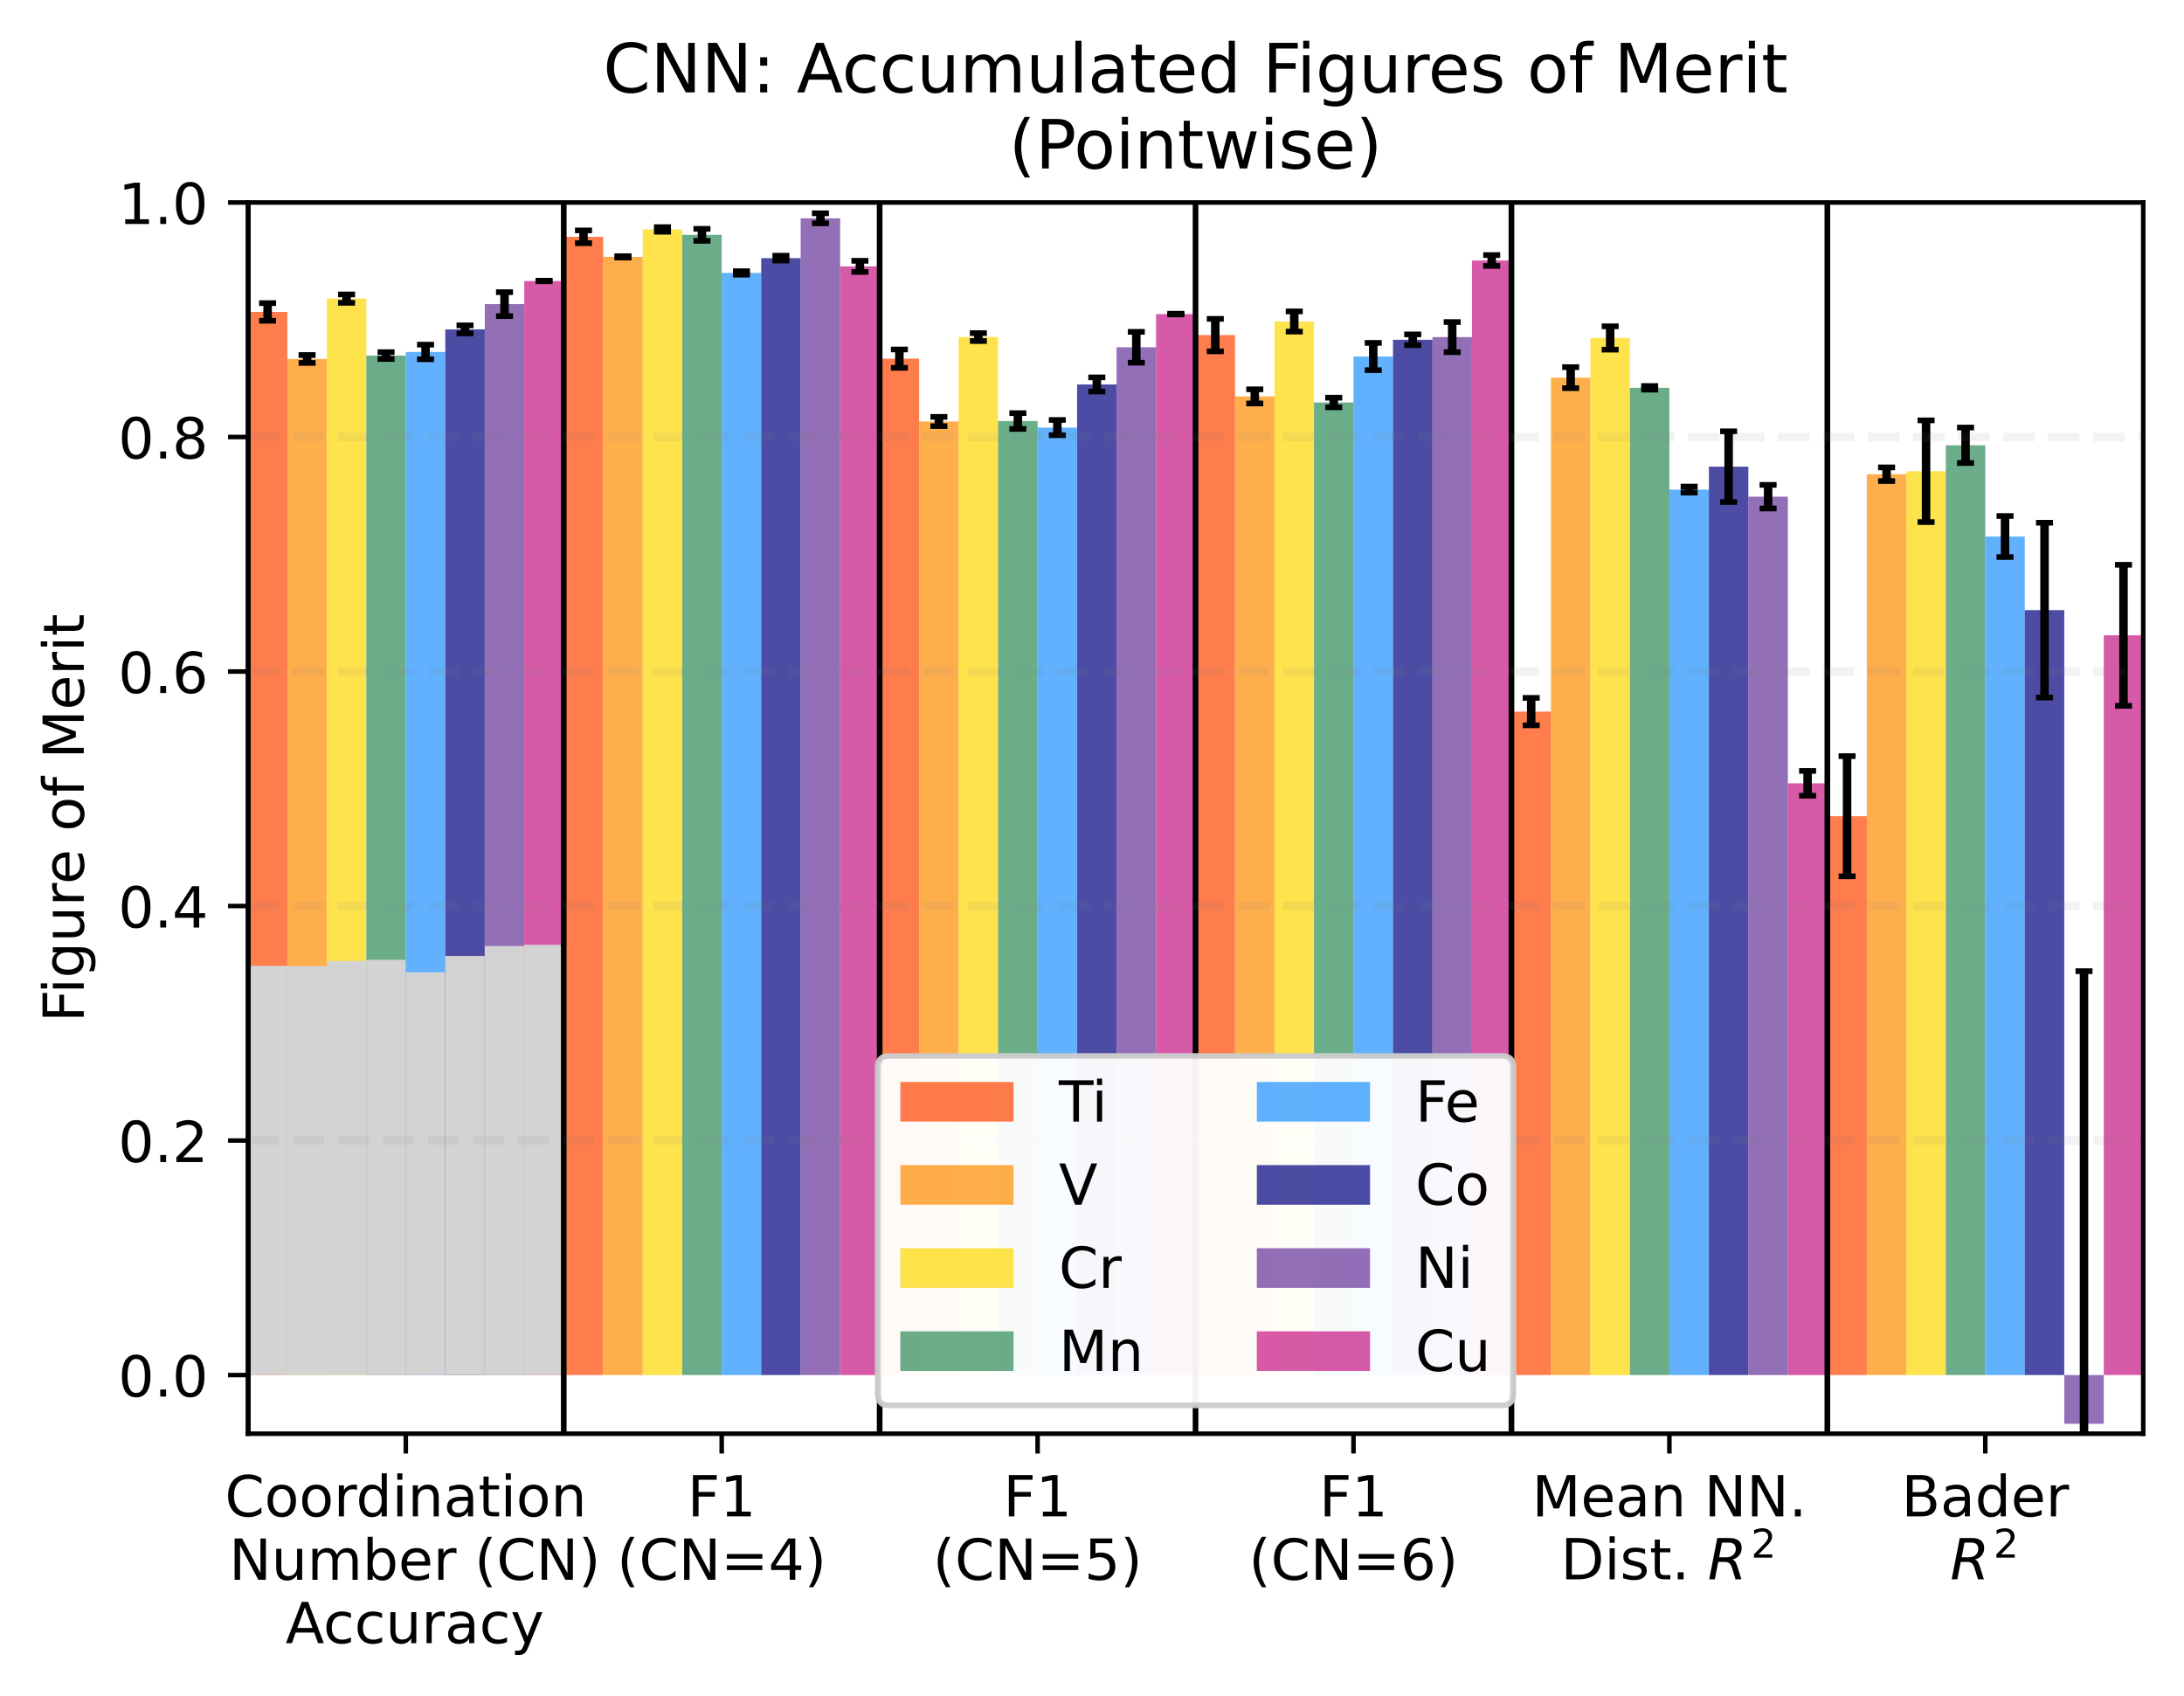 <?xml version="1.0" encoding="utf-8" standalone="no"?>
<!DOCTYPE svg PUBLIC "-//W3C//DTD SVG 1.1//EN"
  "http://www.w3.org/Graphics/SVG/1.1/DTD/svg11.dtd">
<!-- Created with matplotlib (https://matplotlib.org/) -->
<svg height="299.469pt" version="1.1" viewBox="0 0 385.781 299.469" width="385.781pt" xmlns="http://www.w3.org/2000/svg" xmlns:xlink="http://www.w3.org/1999/xlink">
 <defs>
  <style type="text/css">
*{stroke-linecap:butt;stroke-linejoin:round;}
  </style>
 </defs>
 <g id="figure_1">
  <g id="patch_1">
   <path d="M 0 299.469 
L 385.781 299.469 
L 385.781 0 
L 0 0 
z
" style="fill:#ffffff;"/>
  </g>
  <g id="axes_1">
   <g id="patch_2">
    <path d="M 43.781 253.196 
L 378.581 253.196 
L 378.581 35.755 
L 43.781 35.755 
z
" style="fill:#ffffff;"/>
   </g>
   <g id="patch_3">
    <path clip-path="url(#pdff8d8ae69)" d="M 43.781 242.841 
L 50.756 242.841 
L 50.756 55.09 
L 43.781 55.09 
z
" style="fill:#ff4500;opacity:0.7;"/>
   </g>
   <g id="patch_4">
    <path clip-path="url(#pdff8d8ae69)" d="M 43.781 242.841 
L 50.756 242.841 
L 50.756 170.568 
L 43.781 170.568 
z
" style="fill:#d3d3d3;"/>
   </g>
   <g id="patch_5">
    <path clip-path="url(#pdff8d8ae69)" d="M 99.581 242.841 
L 106.556 242.841 
L 106.556 41.823 
L 99.581 41.823 
z
" style="fill:#ff4500;opacity:0.7;"/>
   </g>
   <g id="patch_6">
    <path clip-path="url(#pdff8d8ae69)" d="M 155.381 242.841 
L 162.356 242.841 
L 162.356 63.339 
L 155.381 63.339 
z
" style="fill:#ff4500;opacity:0.7;"/>
   </g>
   <g id="patch_7">
    <path clip-path="url(#pdff8d8ae69)" d="M 211.181 242.841 
L 218.156 242.841 
L 218.156 59.177 
L 211.181 59.177 
z
" style="fill:#ff4500;opacity:0.7;"/>
   </g>
   <g id="patch_8">
    <path clip-path="url(#pdff8d8ae69)" d="M 266.981 242.841 
L 273.956 242.841 
L 273.956 125.674 
L 266.981 125.674 
z
" style="fill:#ff4500;opacity:0.7;"/>
   </g>
   <g id="patch_9">
    <path clip-path="url(#pdff8d8ae69)" d="M 322.781 242.841 
L 329.756 242.841 
L 329.756 144.149 
L 322.781 144.149 
z
" style="fill:#ff4500;opacity:0.7;"/>
   </g>
   <g id="patch_10">
    <path clip-path="url(#pdff8d8ae69)" d="M 50.756 242.841 
L 57.731 242.841 
L 57.731 63.398 
L 50.756 63.398 
z
" style="fill:#ff8c00;opacity:0.7;"/>
   </g>
   <g id="patch_11">
    <path clip-path="url(#pdff8d8ae69)" d="M 50.756 242.841 
L 57.731 242.841 
L 57.731 170.61 
L 50.756 170.61 
z
" style="fill:#d3d3d3;"/>
   </g>
   <g id="patch_12">
    <path clip-path="url(#pdff8d8ae69)" d="M 106.556 242.841 
L 113.531 242.841 
L 113.531 45.364 
L 106.556 45.364 
z
" style="fill:#ff8c00;opacity:0.7;"/>
   </g>
   <g id="patch_13">
    <path clip-path="url(#pdff8d8ae69)" d="M 162.356 242.841 
L 169.331 242.841 
L 169.331 74.439 
L 162.356 74.439 
z
" style="fill:#ff8c00;opacity:0.7;"/>
   </g>
   <g id="patch_14">
    <path clip-path="url(#pdff8d8ae69)" d="M 218.156 242.841 
L 225.131 242.841 
L 225.131 70.007 
L 218.156 70.007 
z
" style="fill:#ff8c00;opacity:0.7;"/>
   </g>
   <g id="patch_15">
    <path clip-path="url(#pdff8d8ae69)" d="M 273.956 242.841 
L 280.931 242.841 
L 280.931 66.692 
L 273.956 66.692 
z
" style="fill:#ff8c00;opacity:0.7;"/>
   </g>
   <g id="patch_16">
    <path clip-path="url(#pdff8d8ae69)" d="M 329.756 242.841 
L 336.731 242.841 
L 336.731 83.753 
L 329.756 83.753 
z
" style="fill:#ff8c00;opacity:0.7;"/>
   </g>
   <g id="patch_17">
    <path clip-path="url(#pdff8d8ae69)" d="M 57.731 242.841 
L 64.706 242.841 
L 64.706 52.738 
L 57.731 52.738 
z
" style="fill:#ffd700;opacity:0.7;"/>
   </g>
   <g id="patch_18">
    <path clip-path="url(#pdff8d8ae69)" d="M 57.731 242.841 
L 64.706 242.841 
L 64.706 169.719 
L 57.731 169.719 
z
" style="fill:#d3d3d3;"/>
   </g>
   <g id="patch_19">
    <path clip-path="url(#pdff8d8ae69)" d="M 113.531 242.841 
L 120.506 242.841 
L 120.506 40.518 
L 113.531 40.518 
z
" style="fill:#ffd700;opacity:0.7;"/>
   </g>
   <g id="patch_20">
    <path clip-path="url(#pdff8d8ae69)" d="M 169.331 242.841 
L 176.306 242.841 
L 176.306 59.529 
L 169.331 59.529 
z
" style="fill:#ffd700;opacity:0.7;"/>
   </g>
   <g id="patch_21">
    <path clip-path="url(#pdff8d8ae69)" d="M 225.131 242.841 
L 232.106 242.841 
L 232.106 56.775 
L 225.131 56.775 
z
" style="fill:#ffd700;opacity:0.7;"/>
   </g>
   <g id="patch_22">
    <path clip-path="url(#pdff8d8ae69)" d="M 280.931 242.841 
L 287.906 242.841 
L 287.906 59.688 
L 280.931 59.688 
z
" style="fill:#ffd700;opacity:0.7;"/>
   </g>
   <g id="patch_23">
    <path clip-path="url(#pdff8d8ae69)" d="M 336.731 242.841 
L 343.706 242.841 
L 343.706 83.222 
L 336.731 83.222 
z
" style="fill:#ffd700;opacity:0.7;"/>
   </g>
   <g id="patch_24">
    <path clip-path="url(#pdff8d8ae69)" d="M 64.706 242.841 
L 71.681 242.841 
L 71.681 62.794 
L 64.706 62.794 
z
" style="fill:#2e8b57;opacity:0.7;"/>
   </g>
   <g id="patch_25">
    <path clip-path="url(#pdff8d8ae69)" d="M 64.706 242.841 
L 71.681 242.841 
L 71.681 169.512 
L 64.706 169.512 
z
" style="fill:#d3d3d3;"/>
   </g>
   <g id="patch_26">
    <path clip-path="url(#pdff8d8ae69)" d="M 120.506 242.841 
L 127.481 242.841 
L 127.481 41.471 
L 120.506 41.471 
z
" style="fill:#2e8b57;opacity:0.7;"/>
   </g>
   <g id="patch_27">
    <path clip-path="url(#pdff8d8ae69)" d="M 176.306 242.841 
L 183.281 242.841 
L 183.281 74.356 
L 176.306 74.356 
z
" style="fill:#2e8b57;opacity:0.7;"/>
   </g>
   <g id="patch_28">
    <path clip-path="url(#pdff8d8ae69)" d="M 232.106 242.841 
L 239.081 242.841 
L 239.081 71.084 
L 232.106 71.084 
z
" style="fill:#2e8b57;opacity:0.7;"/>
   </g>
   <g id="patch_29">
    <path clip-path="url(#pdff8d8ae69)" d="M 287.906 242.841 
L 294.881 242.841 
L 294.881 68.491 
L 287.906 68.491 
z
" style="fill:#2e8b57;opacity:0.7;"/>
   </g>
   <g id="patch_30">
    <path clip-path="url(#pdff8d8ae69)" d="M 343.706 242.841 
L 350.681 242.841 
L 350.681 78.638 
L 343.706 78.638 
z
" style="fill:#2e8b57;opacity:0.7;"/>
   </g>
   <g id="patch_31">
    <path clip-path="url(#pdff8d8ae69)" d="M 71.681 242.841 
L 78.656 242.841 
L 78.656 62.157 
L 71.681 62.157 
z
" style="fill:#1e90ff;opacity:0.7;"/>
   </g>
   <g id="patch_32">
    <path clip-path="url(#pdff8d8ae69)" d="M 71.681 242.841 
L 78.656 242.841 
L 78.656 171.707 
L 71.681 171.707 
z
" style="fill:#d3d3d3;"/>
   </g>
   <g id="patch_33">
    <path clip-path="url(#pdff8d8ae69)" d="M 127.481 242.841 
L 134.456 242.841 
L 134.456 48.201 
L 127.481 48.201 
z
" style="fill:#1e90ff;opacity:0.7;"/>
   </g>
   <g id="patch_34">
    <path clip-path="url(#pdff8d8ae69)" d="M 183.281 242.841 
L 190.256 242.841 
L 190.256 75.516 
L 183.281 75.516 
z
" style="fill:#1e90ff;opacity:0.7;"/>
   </g>
   <g id="patch_35">
    <path clip-path="url(#pdff8d8ae69)" d="M 239.081 242.841 
L 246.056 242.841 
L 246.056 62.967 
L 239.081 62.967 
z
" style="fill:#1e90ff;opacity:0.7;"/>
   </g>
   <g id="patch_36">
    <path clip-path="url(#pdff8d8ae69)" d="M 294.881 242.841 
L 301.856 242.841 
L 301.856 86.466 
L 294.881 86.466 
z
" style="fill:#1e90ff;opacity:0.7;"/>
   </g>
   <g id="patch_37">
    <path clip-path="url(#pdff8d8ae69)" d="M 350.681 242.841 
L 357.656 242.841 
L 357.656 94.754 
L 350.681 94.754 
z
" style="fill:#1e90ff;opacity:0.7;"/>
   </g>
   <g id="patch_38">
    <path clip-path="url(#pdff8d8ae69)" d="M 78.656 242.841 
L 85.631 242.841 
L 85.631 58.173 
L 78.656 58.173 
z
" style="fill:#000080;opacity:0.7;"/>
   </g>
   <g id="patch_39">
    <path clip-path="url(#pdff8d8ae69)" d="M 78.656 242.841 
L 85.631 242.841 
L 85.631 168.829 
L 78.656 168.829 
z
" style="fill:#d3d3d3;"/>
   </g>
   <g id="patch_40">
    <path clip-path="url(#pdff8d8ae69)" d="M 134.456 242.841 
L 141.431 242.841 
L 141.431 45.592 
L 134.456 45.592 
z
" style="fill:#000080;opacity:0.7;"/>
   </g>
   <g id="patch_41">
    <path clip-path="url(#pdff8d8ae69)" d="M 190.256 242.841 
L 197.231 242.841 
L 197.231 67.895 
L 190.256 67.895 
z
" style="fill:#000080;opacity:0.7;"/>
   </g>
   <g id="patch_42">
    <path clip-path="url(#pdff8d8ae69)" d="M 246.056 242.841 
L 253.031 242.841 
L 253.031 60.005 
L 246.056 60.005 
z
" style="fill:#000080;opacity:0.7;"/>
   </g>
   <g id="patch_43">
    <path clip-path="url(#pdff8d8ae69)" d="M 301.856 242.841 
L 308.831 242.841 
L 308.831 82.417 
L 301.856 82.417 
z
" style="fill:#000080;opacity:0.7;"/>
   </g>
   <g id="patch_44">
    <path clip-path="url(#pdff8d8ae69)" d="M 357.656 242.841 
L 364.631 242.841 
L 364.631 107.753 
L 357.656 107.753 
z
" style="fill:#000080;opacity:0.7;"/>
   </g>
   <g id="patch_45">
    <path clip-path="url(#pdff8d8ae69)" d="M 85.631 242.841 
L 92.606 242.841 
L 92.606 53.711 
L 85.631 53.711 
z
" style="fill:#663399;opacity:0.7;"/>
   </g>
   <g id="patch_46">
    <path clip-path="url(#pdff8d8ae69)" d="M 85.631 242.841 
L 92.606 242.841 
L 92.606 167.069 
L 85.631 167.069 
z
" style="fill:#d3d3d3;"/>
   </g>
   <g id="patch_47">
    <path clip-path="url(#pdff8d8ae69)" d="M 141.431 242.841 
L 148.406 242.841 
L 148.406 38.551 
L 141.431 38.551 
z
" style="fill:#663399;opacity:0.7;"/>
   </g>
   <g id="patch_48">
    <path clip-path="url(#pdff8d8ae69)" d="M 197.231 242.841 
L 204.206 242.841 
L 204.206 61.331 
L 197.231 61.331 
z
" style="fill:#663399;opacity:0.7;"/>
   </g>
   <g id="patch_49">
    <path clip-path="url(#pdff8d8ae69)" d="M 253.031 242.841 
L 260.006 242.841 
L 260.006 59.529 
L 253.031 59.529 
z
" style="fill:#663399;opacity:0.7;"/>
   </g>
   <g id="patch_50">
    <path clip-path="url(#pdff8d8ae69)" d="M 308.831 242.841 
L 315.806 242.841 
L 315.806 87.717 
L 308.831 87.717 
z
" style="fill:#663399;opacity:0.7;"/>
   </g>
   <g id="patch_51">
    <path clip-path="url(#pdff8d8ae69)" d="M 364.631 242.841 
L 371.606 242.841 
L 371.606 251.451 
L 364.631 251.451 
z
" style="fill:#663399;opacity:0.7;"/>
   </g>
   <g id="patch_52">
    <path clip-path="url(#pdff8d8ae69)" d="M 92.606 242.841 
L 99.581 242.841 
L 99.581 49.626 
L 92.606 49.626 
z
" style="fill:#c71585;opacity:0.7;"/>
   </g>
   <g id="patch_53">
    <path clip-path="url(#pdff8d8ae69)" d="M 92.606 242.841 
L 99.581 242.841 
L 99.581 166.861 
L 92.606 166.861 
z
" style="fill:#d3d3d3;"/>
   </g>
   <g id="patch_54">
    <path clip-path="url(#pdff8d8ae69)" d="M 148.406 242.841 
L 155.381 242.841 
L 155.381 47.042 
L 148.406 47.042 
z
" style="fill:#c71585;opacity:0.7;"/>
   </g>
   <g id="patch_55">
    <path clip-path="url(#pdff8d8ae69)" d="M 204.206 242.841 
L 211.181 242.841 
L 211.181 55.47 
L 204.206 55.47 
z
" style="fill:#c71585;opacity:0.7;"/>
   </g>
   <g id="patch_56">
    <path clip-path="url(#pdff8d8ae69)" d="M 260.006 242.841 
L 266.981 242.841 
L 266.981 46.006 
L 260.006 46.006 
z
" style="fill:#c71585;opacity:0.7;"/>
   </g>
   <g id="patch_57">
    <path clip-path="url(#pdff8d8ae69)" d="M 315.806 242.841 
L 322.781 242.841 
L 322.781 138.34 
L 315.806 138.34 
z
" style="fill:#c71585;opacity:0.7;"/>
   </g>
   <g id="patch_58">
    <path clip-path="url(#pdff8d8ae69)" d="M 371.606 242.841 
L 378.581 242.841 
L 378.581 112.199 
L 371.606 112.199 
z
" style="fill:#c71585;opacity:0.7;"/>
   </g>
   <g id="matplotlib.axis_1">
    <g id="xtick_1">
     <g id="line2d_1">
      <defs>
       <path d="M 0 0 
L 0 3.5 
" id="mde119b696c" style="stroke:#000000;stroke-width:0.8;"/>
      </defs>
      <g>
       <use style="stroke:#000000;stroke-width:0.8;" x="71.681" xlink:href="#mde119b696c" y="253.196"/>
      </g>
     </g>
     <g id="text_1">
      <!-- Coordination -->
      <defs>
       <path d="M 64.406 67.281 
L 64.406 56.891 
Q 59.422 61.531 53.781 63.812 
Q 48.141 66.109 41.797 66.109 
Q 29.297 66.109 22.656 58.469 
Q 16.016 50.828 16.016 36.375 
Q 16.016 21.969 22.656 14.328 
Q 29.297 6.688 41.797 6.688 
Q 48.141 6.688 53.781 8.984 
Q 59.422 11.281 64.406 15.922 
L 64.406 5.609 
Q 59.234 2.094 53.438 0.328 
Q 47.656 -1.422 41.219 -1.422 
Q 24.656 -1.422 15.125 8.703 
Q 5.609 18.844 5.609 36.375 
Q 5.609 53.953 15.125 64.078 
Q 24.656 74.219 41.219 74.219 
Q 47.75 74.219 53.531 72.484 
Q 59.328 70.75 64.406 67.281 
z
" id="DejaVuSans-67"/>
       <path d="M 30.609 48.391 
Q 23.391 48.391 19.188 42.75 
Q 14.984 37.109 14.984 27.297 
Q 14.984 17.484 19.156 11.844 
Q 23.344 6.203 30.609 6.203 
Q 37.797 6.203 41.984 11.859 
Q 46.188 17.531 46.188 27.297 
Q 46.188 37.016 41.984 42.703 
Q 37.797 48.391 30.609 48.391 
z
M 30.609 56 
Q 42.328 56 49.016 48.375 
Q 55.719 40.766 55.719 27.297 
Q 55.719 13.875 49.016 6.219 
Q 42.328 -1.422 30.609 -1.422 
Q 18.844 -1.422 12.172 6.219 
Q 5.516 13.875 5.516 27.297 
Q 5.516 40.766 12.172 48.375 
Q 18.844 56 30.609 56 
z
" id="DejaVuSans-111"/>
       <path d="M 41.109 46.297 
Q 39.594 47.172 37.812 47.578 
Q 36.031 48 33.891 48 
Q 26.266 48 22.188 43.047 
Q 18.109 38.094 18.109 28.812 
L 18.109 0 
L 9.078 0 
L 9.078 54.688 
L 18.109 54.688 
L 18.109 46.188 
Q 20.953 51.172 25.484 53.578 
Q 30.031 56 36.531 56 
Q 37.453 56 38.578 55.875 
Q 39.703 55.766 41.062 55.516 
z
" id="DejaVuSans-114"/>
       <path d="M 45.406 46.391 
L 45.406 75.984 
L 54.391 75.984 
L 54.391 0 
L 45.406 0 
L 45.406 8.203 
Q 42.578 3.328 38.25 0.953 
Q 33.938 -1.422 27.875 -1.422 
Q 17.969 -1.422 11.734 6.484 
Q 5.516 14.406 5.516 27.297 
Q 5.516 40.188 11.734 48.094 
Q 17.969 56 27.875 56 
Q 33.938 56 38.25 53.625 
Q 42.578 51.266 45.406 46.391 
z
M 14.797 27.297 
Q 14.797 17.391 18.875 11.75 
Q 22.953 6.109 30.078 6.109 
Q 37.203 6.109 41.297 11.75 
Q 45.406 17.391 45.406 27.297 
Q 45.406 37.203 41.297 42.844 
Q 37.203 48.484 30.078 48.484 
Q 22.953 48.484 18.875 42.844 
Q 14.797 37.203 14.797 27.297 
z
" id="DejaVuSans-100"/>
       <path d="M 9.422 54.688 
L 18.406 54.688 
L 18.406 0 
L 9.422 0 
z
M 9.422 75.984 
L 18.406 75.984 
L 18.406 64.594 
L 9.422 64.594 
z
" id="DejaVuSans-105"/>
       <path d="M 54.891 33.016 
L 54.891 0 
L 45.906 0 
L 45.906 32.719 
Q 45.906 40.484 42.875 44.328 
Q 39.844 48.188 33.797 48.188 
Q 26.516 48.188 22.312 43.547 
Q 18.109 38.922 18.109 30.906 
L 18.109 0 
L 9.078 0 
L 9.078 54.688 
L 18.109 54.688 
L 18.109 46.188 
Q 21.344 51.125 25.703 53.562 
Q 30.078 56 35.797 56 
Q 45.219 56 50.047 50.172 
Q 54.891 44.344 54.891 33.016 
z
" id="DejaVuSans-110"/>
       <path d="M 34.281 27.484 
Q 23.391 27.484 19.188 25 
Q 14.984 22.516 14.984 16.5 
Q 14.984 11.719 18.141 8.906 
Q 21.297 6.109 26.703 6.109 
Q 34.188 6.109 38.703 11.406 
Q 43.219 16.703 43.219 25.484 
L 43.219 27.484 
z
M 52.203 31.203 
L 52.203 0 
L 43.219 0 
L 43.219 8.297 
Q 40.141 3.328 35.547 0.953 
Q 30.953 -1.422 24.312 -1.422 
Q 15.922 -1.422 10.953 3.297 
Q 6 8.016 6 15.922 
Q 6 25.141 12.172 29.828 
Q 18.359 34.516 30.609 34.516 
L 43.219 34.516 
L 43.219 35.406 
Q 43.219 41.609 39.141 45 
Q 35.062 48.391 27.688 48.391 
Q 23 48.391 18.547 47.266 
Q 14.109 46.141 10.016 43.891 
L 10.016 52.203 
Q 14.938 54.109 19.578 55.047 
Q 24.219 56 28.609 56 
Q 40.484 56 46.344 49.844 
Q 52.203 43.703 52.203 31.203 
z
" id="DejaVuSans-97"/>
       <path d="M 18.312 70.219 
L 18.312 54.688 
L 36.812 54.688 
L 36.812 47.703 
L 18.312 47.703 
L 18.312 18.016 
Q 18.312 11.328 20.141 9.422 
Q 21.969 7.516 27.594 7.516 
L 36.812 7.516 
L 36.812 0 
L 27.594 0 
Q 17.188 0 13.234 3.875 
Q 9.281 7.766 9.281 18.016 
L 9.281 47.703 
L 2.688 47.703 
L 2.688 54.688 
L 9.281 54.688 
L 9.281 70.219 
z
" id="DejaVuSans-116"/>
      </defs>
      <g transform="translate(39.73 267.794)scale(0.1 -0.1)">
       <use xlink:href="#DejaVuSans-67"/>
       <use x="69.824" xlink:href="#DejaVuSans-111"/>
       <use x="131.006" xlink:href="#DejaVuSans-111"/>
       <use x="192.188" xlink:href="#DejaVuSans-114"/>
       <use x="231.551" xlink:href="#DejaVuSans-100"/>
       <use x="295.027" xlink:href="#DejaVuSans-105"/>
       <use x="322.811" xlink:href="#DejaVuSans-110"/>
       <use x="386.189" xlink:href="#DejaVuSans-97"/>
       <use x="447.469" xlink:href="#DejaVuSans-116"/>
       <use x="486.678" xlink:href="#DejaVuSans-105"/>
       <use x="514.461" xlink:href="#DejaVuSans-111"/>
       <use x="575.643" xlink:href="#DejaVuSans-110"/>
      </g>
      <!--  Number (CN) -->
      <defs>
       <path id="DejaVuSans-32"/>
       <path d="M 9.812 72.906 
L 23.094 72.906 
L 55.422 11.922 
L 55.422 72.906 
L 64.984 72.906 
L 64.984 0 
L 51.703 0 
L 19.391 60.984 
L 19.391 0 
L 9.812 0 
z
" id="DejaVuSans-78"/>
       <path d="M 8.5 21.578 
L 8.5 54.688 
L 17.484 54.688 
L 17.484 21.922 
Q 17.484 14.156 20.5 10.266 
Q 23.531 6.391 29.594 6.391 
Q 36.859 6.391 41.078 11.031 
Q 45.312 15.672 45.312 23.688 
L 45.312 54.688 
L 54.297 54.688 
L 54.297 0 
L 45.312 0 
L 45.312 8.406 
Q 42.047 3.422 37.719 1 
Q 33.406 -1.422 27.688 -1.422 
Q 18.266 -1.422 13.375 4.438 
Q 8.5 10.297 8.5 21.578 
z
M 31.109 56 
z
" id="DejaVuSans-117"/>
       <path d="M 52 44.188 
Q 55.375 50.25 60.062 53.125 
Q 64.75 56 71.094 56 
Q 79.641 56 84.281 50.016 
Q 88.922 44.047 88.922 33.016 
L 88.922 0 
L 79.891 0 
L 79.891 32.719 
Q 79.891 40.578 77.094 44.375 
Q 74.312 48.188 68.609 48.188 
Q 61.625 48.188 57.562 43.547 
Q 53.516 38.922 53.516 30.906 
L 53.516 0 
L 44.484 0 
L 44.484 32.719 
Q 44.484 40.625 41.703 44.406 
Q 38.922 48.188 33.109 48.188 
Q 26.219 48.188 22.156 43.531 
Q 18.109 38.875 18.109 30.906 
L 18.109 0 
L 9.078 0 
L 9.078 54.688 
L 18.109 54.688 
L 18.109 46.188 
Q 21.188 51.219 25.484 53.609 
Q 29.781 56 35.688 56 
Q 41.656 56 45.828 52.969 
Q 50 49.953 52 44.188 
z
" id="DejaVuSans-109"/>
       <path d="M 48.688 27.297 
Q 48.688 37.203 44.609 42.844 
Q 40.531 48.484 33.406 48.484 
Q 26.266 48.484 22.188 42.844 
Q 18.109 37.203 18.109 27.297 
Q 18.109 17.391 22.188 11.75 
Q 26.266 6.109 33.406 6.109 
Q 40.531 6.109 44.609 11.75 
Q 48.688 17.391 48.688 27.297 
z
M 18.109 46.391 
Q 20.953 51.266 25.266 53.625 
Q 29.594 56 35.594 56 
Q 45.562 56 51.781 48.094 
Q 58.016 40.188 58.016 27.297 
Q 58.016 14.406 51.781 6.484 
Q 45.562 -1.422 35.594 -1.422 
Q 29.594 -1.422 25.266 0.953 
Q 20.953 3.328 18.109 8.203 
L 18.109 0 
L 9.078 0 
L 9.078 75.984 
L 18.109 75.984 
z
" id="DejaVuSans-98"/>
       <path d="M 56.203 29.594 
L 56.203 25.203 
L 14.891 25.203 
Q 15.484 15.922 20.484 11.062 
Q 25.484 6.203 34.422 6.203 
Q 39.594 6.203 44.453 7.469 
Q 49.312 8.734 54.109 11.281 
L 54.109 2.781 
Q 49.266 0.734 44.188 -0.344 
Q 39.109 -1.422 33.891 -1.422 
Q 20.797 -1.422 13.156 6.188 
Q 5.516 13.812 5.516 26.812 
Q 5.516 40.234 12.766 48.109 
Q 20.016 56 32.328 56 
Q 43.359 56 49.781 48.891 
Q 56.203 41.797 56.203 29.594 
z
M 47.219 32.234 
Q 47.125 39.594 43.094 43.984 
Q 39.062 48.391 32.422 48.391 
Q 24.906 48.391 20.391 44.141 
Q 15.875 39.891 15.188 32.172 
z
" id="DejaVuSans-101"/>
       <path d="M 31 75.875 
Q 24.469 64.656 21.281 53.656 
Q 18.109 42.672 18.109 31.391 
Q 18.109 20.125 21.312 9.062 
Q 24.516 -2 31 -13.188 
L 23.188 -13.188 
Q 15.875 -1.703 12.234 9.375 
Q 8.594 20.453 8.594 31.391 
Q 8.594 42.281 12.203 53.312 
Q 15.828 64.359 23.188 75.875 
z
" id="DejaVuSans-40"/>
       <path d="M 8.016 75.875 
L 15.828 75.875 
Q 23.141 64.359 26.781 53.312 
Q 30.422 42.281 30.422 31.391 
Q 30.422 20.453 26.781 9.375 
Q 23.141 -1.703 15.828 -13.188 
L 8.016 -13.188 
Q 14.5 -2 17.703 9.062 
Q 20.906 20.125 20.906 31.391 
Q 20.906 42.672 17.703 53.656 
Q 14.5 64.656 8.016 75.875 
z
" id="DejaVuSans-41"/>
      </defs>
      <g transform="translate(37.284 278.992)scale(0.1 -0.1)">
       <use xlink:href="#DejaVuSans-32"/>
       <use x="31.787" xlink:href="#DejaVuSans-78"/>
       <use x="106.592" xlink:href="#DejaVuSans-117"/>
       <use x="169.971" xlink:href="#DejaVuSans-109"/>
       <use x="267.383" xlink:href="#DejaVuSans-98"/>
       <use x="330.859" xlink:href="#DejaVuSans-101"/>
       <use x="392.383" xlink:href="#DejaVuSans-114"/>
       <use x="433.496" xlink:href="#DejaVuSans-32"/>
       <use x="465.283" xlink:href="#DejaVuSans-40"/>
       <use x="504.297" xlink:href="#DejaVuSans-67"/>
       <use x="574.121" xlink:href="#DejaVuSans-78"/>
       <use x="648.926" xlink:href="#DejaVuSans-41"/>
      </g>
      <!--  Accuracy -->
      <defs>
       <path d="M 34.188 63.188 
L 20.797 26.906 
L 47.609 26.906 
z
M 28.609 72.906 
L 39.797 72.906 
L 67.578 0 
L 57.328 0 
L 50.688 18.703 
L 17.828 18.703 
L 11.188 0 
L 0.781 0 
z
" id="DejaVuSans-65"/>
       <path d="M 48.781 52.594 
L 48.781 44.188 
Q 44.969 46.297 41.141 47.344 
Q 37.312 48.391 33.406 48.391 
Q 24.656 48.391 19.812 42.844 
Q 14.984 37.312 14.984 27.297 
Q 14.984 17.281 19.812 11.734 
Q 24.656 6.203 33.406 6.203 
Q 37.312 6.203 41.141 7.25 
Q 44.969 8.297 48.781 10.406 
L 48.781 2.094 
Q 45.016 0.344 40.984 -0.531 
Q 36.969 -1.422 32.422 -1.422 
Q 20.062 -1.422 12.781 6.344 
Q 5.516 14.109 5.516 27.297 
Q 5.516 40.672 12.859 48.328 
Q 20.219 56 33.016 56 
Q 37.156 56 41.109 55.141 
Q 45.062 54.297 48.781 52.594 
z
" id="DejaVuSans-99"/>
       <path d="M 32.172 -5.078 
Q 28.375 -14.844 24.75 -17.812 
Q 21.141 -20.797 15.094 -20.797 
L 7.906 -20.797 
L 7.906 -13.281 
L 13.188 -13.281 
Q 16.891 -13.281 18.938 -11.516 
Q 21 -9.766 23.484 -3.219 
L 25.094 0.875 
L 2.984 54.688 
L 12.5 54.688 
L 29.594 11.922 
L 46.688 54.688 
L 56.203 54.688 
z
" id="DejaVuSans-121"/>
      </defs>
      <g transform="translate(47.264 290.19)scale(0.1 -0.1)">
       <use xlink:href="#DejaVuSans-32"/>
       <use x="31.787" xlink:href="#DejaVuSans-65"/>
       <use x="98.445" xlink:href="#DejaVuSans-99"/>
       <use x="153.426" xlink:href="#DejaVuSans-99"/>
       <use x="208.406" xlink:href="#DejaVuSans-117"/>
       <use x="271.785" xlink:href="#DejaVuSans-114"/>
       <use x="312.898" xlink:href="#DejaVuSans-97"/>
       <use x="374.178" xlink:href="#DejaVuSans-99"/>
       <use x="429.158" xlink:href="#DejaVuSans-121"/>
      </g>
     </g>
    </g>
    <g id="xtick_2">
     <g id="line2d_2">
      <g>
       <use style="stroke:#000000;stroke-width:0.8;" x="127.481" xlink:href="#mde119b696c" y="253.196"/>
      </g>
     </g>
     <g id="text_2">
      <!-- F1 -->
      <defs>
       <path d="M 9.812 72.906 
L 51.703 72.906 
L 51.703 64.594 
L 19.672 64.594 
L 19.672 43.109 
L 48.578 43.109 
L 48.578 34.812 
L 19.672 34.812 
L 19.672 0 
L 9.812 0 
z
" id="DejaVuSans-70"/>
       <path d="M 12.406 8.297 
L 28.516 8.297 
L 28.516 63.922 
L 10.984 60.406 
L 10.984 69.391 
L 28.422 72.906 
L 38.281 72.906 
L 38.281 8.297 
L 54.391 8.297 
L 54.391 0 
L 12.406 0 
z
" id="DejaVuSans-49"/>
      </defs>
      <g transform="translate(121.424 267.794)scale(0.1 -0.1)">
       <use xlink:href="#DejaVuSans-70"/>
       <use x="57.52" xlink:href="#DejaVuSans-49"/>
      </g>
      <!-- (CN=4) -->
      <defs>
       <path d="M 10.594 45.406 
L 73.188 45.406 
L 73.188 37.203 
L 10.594 37.203 
z
M 10.594 25.484 
L 73.188 25.484 
L 73.188 17.188 
L 10.594 17.188 
z
" id="DejaVuSans-61"/>
       <path d="M 37.797 64.312 
L 12.891 25.391 
L 37.797 25.391 
z
M 35.203 72.906 
L 47.609 72.906 
L 47.609 25.391 
L 58.016 25.391 
L 58.016 17.188 
L 47.609 17.188 
L 47.609 0 
L 37.797 0 
L 37.797 17.188 
L 4.891 17.188 
L 4.891 26.703 
z
" id="DejaVuSans-52"/>
      </defs>
      <g transform="translate(108.977 278.992)scale(0.1 -0.1)">
       <use xlink:href="#DejaVuSans-40"/>
       <use x="39.014" xlink:href="#DejaVuSans-67"/>
       <use x="108.838" xlink:href="#DejaVuSans-78"/>
       <use x="183.643" xlink:href="#DejaVuSans-61"/>
       <use x="267.432" xlink:href="#DejaVuSans-52"/>
       <use x="331.055" xlink:href="#DejaVuSans-41"/>
      </g>
     </g>
    </g>
    <g id="xtick_3">
     <g id="line2d_3">
      <g>
       <use style="stroke:#000000;stroke-width:0.8;" x="183.281" xlink:href="#mde119b696c" y="253.196"/>
      </g>
     </g>
     <g id="text_3">
      <!-- F1 -->
      <g transform="translate(177.224 267.794)scale(0.1 -0.1)">
       <use xlink:href="#DejaVuSans-70"/>
       <use x="57.52" xlink:href="#DejaVuSans-49"/>
      </g>
      <!-- (CN=5) -->
      <defs>
       <path d="M 10.797 72.906 
L 49.516 72.906 
L 49.516 64.594 
L 19.828 64.594 
L 19.828 46.734 
Q 21.969 47.469 24.109 47.828 
Q 26.266 48.188 28.422 48.188 
Q 40.625 48.188 47.75 41.5 
Q 54.891 34.812 54.891 23.391 
Q 54.891 11.625 47.562 5.094 
Q 40.234 -1.422 26.906 -1.422 
Q 22.312 -1.422 17.547 -0.641 
Q 12.797 0.141 7.719 1.703 
L 7.719 11.625 
Q 12.109 9.234 16.797 8.062 
Q 21.484 6.891 26.703 6.891 
Q 35.156 6.891 40.078 11.328 
Q 45.016 15.766 45.016 23.391 
Q 45.016 31 40.078 35.438 
Q 35.156 39.891 26.703 39.891 
Q 22.75 39.891 18.812 39.016 
Q 14.891 38.141 10.797 36.281 
z
" id="DejaVuSans-53"/>
      </defs>
      <g transform="translate(164.777 278.992)scale(0.1 -0.1)">
       <use xlink:href="#DejaVuSans-40"/>
       <use x="39.014" xlink:href="#DejaVuSans-67"/>
       <use x="108.838" xlink:href="#DejaVuSans-78"/>
       <use x="183.643" xlink:href="#DejaVuSans-61"/>
       <use x="267.432" xlink:href="#DejaVuSans-53"/>
       <use x="331.055" xlink:href="#DejaVuSans-41"/>
      </g>
     </g>
    </g>
    <g id="xtick_4">
     <g id="line2d_4">
      <g>
       <use style="stroke:#000000;stroke-width:0.8;" x="239.081" xlink:href="#mde119b696c" y="253.196"/>
      </g>
     </g>
     <g id="text_4">
      <!-- F1 -->
      <g transform="translate(233.024 267.794)scale(0.1 -0.1)">
       <use xlink:href="#DejaVuSans-70"/>
       <use x="57.52" xlink:href="#DejaVuSans-49"/>
      </g>
      <!-- (CN=6) -->
      <defs>
       <path d="M 33.016 40.375 
Q 26.375 40.375 22.484 35.828 
Q 18.609 31.297 18.609 23.391 
Q 18.609 15.531 22.484 10.953 
Q 26.375 6.391 33.016 6.391 
Q 39.656 6.391 43.531 10.953 
Q 47.406 15.531 47.406 23.391 
Q 47.406 31.297 43.531 35.828 
Q 39.656 40.375 33.016 40.375 
z
M 52.594 71.297 
L 52.594 62.312 
Q 48.875 64.062 45.094 64.984 
Q 41.312 65.922 37.594 65.922 
Q 27.828 65.922 22.672 59.328 
Q 17.531 52.734 16.797 39.406 
Q 19.672 43.656 24.016 45.922 
Q 28.375 48.188 33.594 48.188 
Q 44.578 48.188 50.953 41.516 
Q 57.328 34.859 57.328 23.391 
Q 57.328 12.156 50.688 5.359 
Q 44.047 -1.422 33.016 -1.422 
Q 20.359 -1.422 13.672 8.266 
Q 6.984 17.969 6.984 36.375 
Q 6.984 53.656 15.188 63.938 
Q 23.391 74.219 37.203 74.219 
Q 40.922 74.219 44.703 73.484 
Q 48.484 72.75 52.594 71.297 
z
" id="DejaVuSans-54"/>
      </defs>
      <g transform="translate(220.577 278.992)scale(0.1 -0.1)">
       <use xlink:href="#DejaVuSans-40"/>
       <use x="39.014" xlink:href="#DejaVuSans-67"/>
       <use x="108.838" xlink:href="#DejaVuSans-78"/>
       <use x="183.643" xlink:href="#DejaVuSans-61"/>
       <use x="267.432" xlink:href="#DejaVuSans-54"/>
       <use x="331.055" xlink:href="#DejaVuSans-41"/>
      </g>
     </g>
    </g>
    <g id="xtick_5">
     <g id="line2d_5">
      <g>
       <use style="stroke:#000000;stroke-width:0.8;" x="294.881" xlink:href="#mde119b696c" y="253.196"/>
      </g>
     </g>
     <g id="text_5">
      <!-- Mean NN. -->
      <defs>
       <path d="M 9.812 72.906 
L 24.516 72.906 
L 43.109 23.297 
L 61.812 72.906 
L 76.516 72.906 
L 76.516 0 
L 66.891 0 
L 66.891 64.016 
L 48.094 14.016 
L 38.188 14.016 
L 19.391 64.016 
L 19.391 0 
L 9.812 0 
z
" id="DejaVuSans-77"/>
       <path d="M 10.688 12.406 
L 21 12.406 
L 21 0 
L 10.688 0 
z
" id="DejaVuSans-46"/>
      </defs>
      <g transform="translate(270.598 267.794)scale(0.1 -0.1)">
       <use xlink:href="#DejaVuSans-77"/>
       <use x="86.279" xlink:href="#DejaVuSans-101"/>
       <use x="147.803" xlink:href="#DejaVuSans-97"/>
       <use x="209.082" xlink:href="#DejaVuSans-110"/>
       <use x="272.461" xlink:href="#DejaVuSans-32"/>
       <use x="304.248" xlink:href="#DejaVuSans-78"/>
       <use x="379.053" xlink:href="#DejaVuSans-78"/>
       <use x="453.857" xlink:href="#DejaVuSans-46"/>
      </g>
      <!-- Dist. $R^2$ -->
      <defs>
       <path d="M 19.672 64.797 
L 19.672 8.109 
L 31.594 8.109 
Q 46.688 8.109 53.688 14.938 
Q 60.688 21.781 60.688 36.531 
Q 60.688 51.172 53.688 57.984 
Q 46.688 64.797 31.594 64.797 
z
M 9.812 72.906 
L 30.078 72.906 
Q 51.266 72.906 61.172 64.094 
Q 71.094 55.281 71.094 36.531 
Q 71.094 17.672 61.125 8.828 
Q 51.172 0 30.078 0 
L 9.812 0 
z
" id="DejaVuSans-68"/>
       <path d="M 44.281 53.078 
L 44.281 44.578 
Q 40.484 46.531 36.375 47.5 
Q 32.281 48.484 27.875 48.484 
Q 21.188 48.484 17.844 46.438 
Q 14.5 44.391 14.5 40.281 
Q 14.5 37.156 16.891 35.375 
Q 19.281 33.594 26.516 31.984 
L 29.594 31.297 
Q 39.156 29.25 43.188 25.516 
Q 47.219 21.781 47.219 15.094 
Q 47.219 7.469 41.188 3.016 
Q 35.156 -1.422 24.609 -1.422 
Q 20.219 -1.422 15.453 -0.562 
Q 10.688 0.297 5.422 2 
L 5.422 11.281 
Q 10.406 8.688 15.234 7.391 
Q 20.062 6.109 24.812 6.109 
Q 31.156 6.109 34.562 8.281 
Q 37.984 10.453 37.984 14.406 
Q 37.984 18.062 35.516 20.016 
Q 33.062 21.969 24.703 23.781 
L 21.578 24.516 
Q 13.234 26.266 9.516 29.906 
Q 5.812 33.547 5.812 39.891 
Q 5.812 47.609 11.281 51.797 
Q 16.75 56 26.812 56 
Q 31.781 56 36.172 55.266 
Q 40.578 54.547 44.281 53.078 
z
" id="DejaVuSans-115"/>
       <path d="M 25.203 64.797 
L 20.219 38.922 
L 32.906 38.922 
Q 40.375 38.922 44.984 43.047 
Q 49.609 47.172 49.609 53.812 
Q 49.609 59.125 46.5 61.953 
Q 43.406 64.797 37.594 64.797 
z
M 43.312 35.016 
Q 46.438 34.281 48.516 31.391 
Q 50.594 28.516 53.328 19.922 
L 59.516 0 
L 49.125 0 
L 43.406 18.703 
Q 41.219 25.922 38.328 28.359 
Q 35.453 30.812 29.5 30.812 
L 18.609 30.812 
L 12.594 0 
L 2.688 0 
L 16.891 72.906 
L 39.109 72.906 
Q 49.219 72.906 54.609 68.328 
Q 60.016 63.766 60.016 55.172 
Q 60.016 47.562 55.422 41.984 
Q 50.828 36.422 43.312 35.016 
z
" id="DejaVuSans-Oblique-82"/>
       <path d="M 19.188 8.297 
L 53.609 8.297 
L 53.609 0 
L 7.328 0 
L 7.328 8.297 
Q 12.938 14.109 22.625 23.891 
Q 32.328 33.688 34.812 36.531 
Q 39.547 41.844 41.422 45.531 
Q 43.312 49.219 43.312 52.781 
Q 43.312 58.594 39.234 62.25 
Q 35.156 65.922 28.609 65.922 
Q 23.969 65.922 18.812 64.312 
Q 13.672 62.703 7.812 59.422 
L 7.812 69.391 
Q 13.766 71.781 18.938 73 
Q 24.125 74.219 28.422 74.219 
Q 39.75 74.219 46.484 68.547 
Q 53.219 62.891 53.219 53.422 
Q 53.219 48.922 51.531 44.891 
Q 49.859 40.875 45.406 35.406 
Q 44.188 33.984 37.641 27.219 
Q 31.109 20.453 19.188 8.297 
z
" id="DejaVuSans-50"/>
      </defs>
      <g transform="translate(275.681 278.992)scale(0.1 -0.1)">
       <use transform="translate(0 0.766)" xlink:href="#DejaVuSans-68"/>
       <use transform="translate(77.002 0.766)" xlink:href="#DejaVuSans-105"/>
       <use transform="translate(104.785 0.766)" xlink:href="#DejaVuSans-115"/>
       <use transform="translate(156.885 0.766)" xlink:href="#DejaVuSans-116"/>
       <use transform="translate(196.094 0.766)" xlink:href="#DejaVuSans-46"/>
       <use transform="translate(227.881 0.766)" xlink:href="#DejaVuSans-32"/>
       <use transform="translate(259.668 0.766)" xlink:href="#DejaVuSans-Oblique-82"/>
       <use transform="translate(336.167 39.047)scale(0.7)" xlink:href="#DejaVuSans-50"/>
      </g>
     </g>
    </g>
    <g id="xtick_6">
     <g id="line2d_6">
      <g>
       <use style="stroke:#000000;stroke-width:0.8;" x="350.681" xlink:href="#mde119b696c" y="253.196"/>
      </g>
     </g>
     <g id="text_6">
      <!-- Bader -->
      <defs>
       <path d="M 19.672 34.812 
L 19.672 8.109 
L 35.5 8.109 
Q 43.453 8.109 47.281 11.406 
Q 51.125 14.703 51.125 21.484 
Q 51.125 28.328 47.281 31.562 
Q 43.453 34.812 35.5 34.812 
z
M 19.672 64.797 
L 19.672 42.828 
L 34.281 42.828 
Q 41.5 42.828 45.031 45.531 
Q 48.578 48.25 48.578 53.812 
Q 48.578 59.328 45.031 62.062 
Q 41.5 64.797 34.281 64.797 
z
M 9.812 72.906 
L 35.016 72.906 
Q 46.297 72.906 52.391 68.219 
Q 58.5 63.531 58.5 54.891 
Q 58.5 48.188 55.375 44.234 
Q 52.25 40.281 46.188 39.312 
Q 53.469 37.75 57.5 32.781 
Q 61.531 27.828 61.531 20.406 
Q 61.531 10.641 54.891 5.312 
Q 48.25 0 35.984 0 
L 9.812 0 
z
" id="DejaVuSans-66"/>
      </defs>
      <g transform="translate(335.88 267.794)scale(0.1 -0.1)">
       <use xlink:href="#DejaVuSans-66"/>
       <use x="68.604" xlink:href="#DejaVuSans-97"/>
       <use x="129.883" xlink:href="#DejaVuSans-100"/>
       <use x="193.359" xlink:href="#DejaVuSans-101"/>
       <use x="254.883" xlink:href="#DejaVuSans-114"/>
      </g>
      <!-- $R^2$ -->
      <g transform="translate(344.481 278.992)scale(0.1 -0.1)">
       <use transform="translate(0 0.766)" xlink:href="#DejaVuSans-Oblique-82"/>
       <use transform="translate(76.499 39.047)scale(0.7)" xlink:href="#DejaVuSans-50"/>
      </g>
     </g>
    </g>
   </g>
   <g id="matplotlib.axis_2">
    <g id="ytick_1">
     <g id="line2d_7">
      <defs>
       <path d="M 0 0 
L -3.5 0 
" id="m48dddc5ac3" style="stroke:#000000;stroke-width:0.8;"/>
      </defs>
      <g>
       <use style="stroke:#000000;stroke-width:0.8;" x="43.781" xlink:href="#m48dddc5ac3" y="242.841"/>
      </g>
     </g>
     <g id="text_7">
      <!-- 0.0 -->
      <defs>
       <path d="M 31.781 66.406 
Q 24.172 66.406 20.328 58.906 
Q 16.5 51.422 16.5 36.375 
Q 16.5 21.391 20.328 13.891 
Q 24.172 6.391 31.781 6.391 
Q 39.453 6.391 43.281 13.891 
Q 47.125 21.391 47.125 36.375 
Q 47.125 51.422 43.281 58.906 
Q 39.453 66.406 31.781 66.406 
z
M 31.781 74.219 
Q 44.047 74.219 50.516 64.516 
Q 56.984 54.828 56.984 36.375 
Q 56.984 17.969 50.516 8.266 
Q 44.047 -1.422 31.781 -1.422 
Q 19.531 -1.422 13.062 8.266 
Q 6.594 17.969 6.594 36.375 
Q 6.594 54.828 13.062 64.516 
Q 19.531 74.219 31.781 74.219 
z
" id="DejaVuSans-48"/>
      </defs>
      <g transform="translate(20.878 246.64)scale(0.1 -0.1)">
       <use xlink:href="#DejaVuSans-48"/>
       <use x="63.623" xlink:href="#DejaVuSans-46"/>
       <use x="95.41" xlink:href="#DejaVuSans-48"/>
      </g>
     </g>
    </g>
    <g id="ytick_2">
     <g id="line2d_8">
      <g>
       <use style="stroke:#000000;stroke-width:0.8;" x="43.781" xlink:href="#m48dddc5ac3" y="201.424"/>
      </g>
     </g>
     <g id="text_8">
      <!-- 0.2 -->
      <g transform="translate(20.878 205.223)scale(0.1 -0.1)">
       <use xlink:href="#DejaVuSans-48"/>
       <use x="63.623" xlink:href="#DejaVuSans-46"/>
       <use x="95.41" xlink:href="#DejaVuSans-50"/>
      </g>
     </g>
    </g>
    <g id="ytick_3">
     <g id="line2d_9">
      <g>
       <use style="stroke:#000000;stroke-width:0.8;" x="43.781" xlink:href="#m48dddc5ac3" y="160.007"/>
      </g>
     </g>
     <g id="text_9">
      <!-- 0.4 -->
      <g transform="translate(20.878 163.806)scale(0.1 -0.1)">
       <use xlink:href="#DejaVuSans-48"/>
       <use x="63.623" xlink:href="#DejaVuSans-46"/>
       <use x="95.41" xlink:href="#DejaVuSans-52"/>
      </g>
     </g>
    </g>
    <g id="ytick_4">
     <g id="line2d_10">
      <g>
       <use style="stroke:#000000;stroke-width:0.8;" x="43.781" xlink:href="#m48dddc5ac3" y="118.59"/>
      </g>
     </g>
     <g id="text_10">
      <!-- 0.6 -->
      <g transform="translate(20.878 122.389)scale(0.1 -0.1)">
       <use xlink:href="#DejaVuSans-48"/>
       <use x="63.623" xlink:href="#DejaVuSans-46"/>
       <use x="95.41" xlink:href="#DejaVuSans-54"/>
      </g>
     </g>
    </g>
    <g id="ytick_5">
     <g id="line2d_11">
      <g>
       <use style="stroke:#000000;stroke-width:0.8;" x="43.781" xlink:href="#m48dddc5ac3" y="77.173"/>
      </g>
     </g>
     <g id="text_11">
      <!-- 0.8 -->
      <defs>
       <path d="M 31.781 34.625 
Q 24.75 34.625 20.719 30.859 
Q 16.703 27.094 16.703 20.516 
Q 16.703 13.922 20.719 10.156 
Q 24.75 6.391 31.781 6.391 
Q 38.812 6.391 42.859 10.172 
Q 46.922 13.969 46.922 20.516 
Q 46.922 27.094 42.891 30.859 
Q 38.875 34.625 31.781 34.625 
z
M 21.922 38.812 
Q 15.578 40.375 12.031 44.719 
Q 8.5 49.078 8.5 55.328 
Q 8.5 64.062 14.719 69.141 
Q 20.953 74.219 31.781 74.219 
Q 42.672 74.219 48.875 69.141 
Q 55.078 64.062 55.078 55.328 
Q 55.078 49.078 51.531 44.719 
Q 48 40.375 41.703 38.812 
Q 48.828 37.156 52.797 32.312 
Q 56.781 27.484 56.781 20.516 
Q 56.781 9.906 50.312 4.234 
Q 43.844 -1.422 31.781 -1.422 
Q 19.734 -1.422 13.25 4.234 
Q 6.781 9.906 6.781 20.516 
Q 6.781 27.484 10.781 32.312 
Q 14.797 37.156 21.922 38.812 
z
M 18.312 54.391 
Q 18.312 48.734 21.844 45.562 
Q 25.391 42.391 31.781 42.391 
Q 38.141 42.391 41.719 45.562 
Q 45.312 48.734 45.312 54.391 
Q 45.312 60.062 41.719 63.234 
Q 38.141 66.406 31.781 66.406 
Q 25.391 66.406 21.844 63.234 
Q 18.312 60.062 18.312 54.391 
z
" id="DejaVuSans-56"/>
      </defs>
      <g transform="translate(20.878 80.972)scale(0.1 -0.1)">
       <use xlink:href="#DejaVuSans-48"/>
       <use x="63.623" xlink:href="#DejaVuSans-46"/>
       <use x="95.41" xlink:href="#DejaVuSans-56"/>
      </g>
     </g>
    </g>
    <g id="ytick_6">
     <g id="line2d_12">
      <g>
       <use style="stroke:#000000;stroke-width:0.8;" x="43.781" xlink:href="#m48dddc5ac3" y="35.756"/>
      </g>
     </g>
     <g id="text_12">
      <!-- 1.0 -->
      <g transform="translate(20.878 39.555)scale(0.1 -0.1)">
       <use xlink:href="#DejaVuSans-49"/>
       <use x="63.623" xlink:href="#DejaVuSans-46"/>
       <use x="95.41" xlink:href="#DejaVuSans-48"/>
      </g>
     </g>
    </g>
    <g id="text_13">
     <!-- Figure of Merit -->
     <defs>
      <path d="M 45.406 27.984 
Q 45.406 37.75 41.375 43.109 
Q 37.359 48.484 30.078 48.484 
Q 22.859 48.484 18.828 43.109 
Q 14.797 37.75 14.797 27.984 
Q 14.797 18.266 18.828 12.891 
Q 22.859 7.516 30.078 7.516 
Q 37.359 7.516 41.375 12.891 
Q 45.406 18.266 45.406 27.984 
z
M 54.391 6.781 
Q 54.391 -7.172 48.188 -13.984 
Q 42 -20.797 29.203 -20.797 
Q 24.469 -20.797 20.266 -20.094 
Q 16.062 -19.391 12.109 -17.922 
L 12.109 -9.188 
Q 16.062 -11.328 19.922 -12.344 
Q 23.781 -13.375 27.781 -13.375 
Q 36.625 -13.375 41.016 -8.766 
Q 45.406 -4.156 45.406 5.172 
L 45.406 9.625 
Q 42.625 4.781 38.281 2.391 
Q 33.938 0 27.875 0 
Q 17.828 0 11.672 7.656 
Q 5.516 15.328 5.516 27.984 
Q 5.516 40.672 11.672 48.328 
Q 17.828 56 27.875 56 
Q 33.938 56 38.281 53.609 
Q 42.625 51.219 45.406 46.391 
L 45.406 54.688 
L 54.391 54.688 
z
" id="DejaVuSans-103"/>
      <path d="M 37.109 75.984 
L 37.109 68.5 
L 28.516 68.5 
Q 23.688 68.5 21.797 66.547 
Q 19.922 64.594 19.922 59.516 
L 19.922 54.688 
L 34.719 54.688 
L 34.719 47.703 
L 19.922 47.703 
L 19.922 0 
L 10.891 0 
L 10.891 47.703 
L 2.297 47.703 
L 2.297 54.688 
L 10.891 54.688 
L 10.891 58.5 
Q 10.891 67.625 15.141 71.797 
Q 19.391 75.984 28.609 75.984 
z
" id="DejaVuSans-102"/>
     </defs>
     <g transform="translate(14.798 180.533)rotate(-90)scale(0.1 -0.1)">
      <use xlink:href="#DejaVuSans-70"/>
      <use x="50.27" xlink:href="#DejaVuSans-105"/>
      <use x="78.053" xlink:href="#DejaVuSans-103"/>
      <use x="141.529" xlink:href="#DejaVuSans-117"/>
      <use x="204.908" xlink:href="#DejaVuSans-114"/>
      <use x="243.771" xlink:href="#DejaVuSans-101"/>
      <use x="305.295" xlink:href="#DejaVuSans-32"/>
      <use x="337.082" xlink:href="#DejaVuSans-111"/>
      <use x="398.264" xlink:href="#DejaVuSans-102"/>
      <use x="433.469" xlink:href="#DejaVuSans-32"/>
      <use x="465.256" xlink:href="#DejaVuSans-77"/>
      <use x="551.535" xlink:href="#DejaVuSans-101"/>
      <use x="613.059" xlink:href="#DejaVuSans-114"/>
      <use x="654.172" xlink:href="#DejaVuSans-105"/>
      <use x="681.955" xlink:href="#DejaVuSans-116"/>
     </g>
    </g>
   </g>
   <g id="LineCollection_1">
    <path clip-path="url(#pdff8d8ae69)" d="M 47.269 56.65 
L 47.269 53.531 
" style="fill:none;stroke:#000000;stroke-width:1.5;"/>
   </g>
   <g id="LineCollection_2">
    <path clip-path="url(#pdff8d8ae69)" d="M 103.069 42.95 
L 103.069 40.696 
" style="fill:none;stroke:#000000;stroke-width:1.5;"/>
   </g>
   <g id="LineCollection_3">
    <path clip-path="url(#pdff8d8ae69)" d="M 158.869 64.958 
L 158.869 61.721 
" style="fill:none;stroke:#000000;stroke-width:1.5;"/>
   </g>
   <g id="LineCollection_4">
    <path clip-path="url(#pdff8d8ae69)" d="M 214.669 62.046 
L 214.669 56.308 
" style="fill:none;stroke:#000000;stroke-width:1.5;"/>
   </g>
   <g id="LineCollection_5">
    <path clip-path="url(#pdff8d8ae69)" d="M 270.469 128.095 
L 270.469 123.253 
" style="fill:none;stroke:#000000;stroke-width:1.5;"/>
   </g>
   <g id="LineCollection_6">
    <path clip-path="url(#pdff8d8ae69)" d="M 326.269 154.761 
L 326.269 133.537 
" style="fill:none;stroke:#000000;stroke-width:1.5;"/>
   </g>
   <g id="LineCollection_7">
    <path clip-path="url(#pdff8d8ae69)" d="M 54.244 64.094 
L 54.244 62.702 
" style="fill:none;stroke:#000000;stroke-width:1.5;"/>
   </g>
   <g id="LineCollection_8">
    <path clip-path="url(#pdff8d8ae69)" d="M 110.044 45.484 
L 110.044 45.244 
" style="fill:none;stroke:#000000;stroke-width:1.5;"/>
   </g>
   <g id="LineCollection_9">
    <path clip-path="url(#pdff8d8ae69)" d="M 165.844 75.257 
L 165.844 73.621 
" style="fill:none;stroke:#000000;stroke-width:1.5;"/>
   </g>
   <g id="LineCollection_10">
    <path clip-path="url(#pdff8d8ae69)" d="M 221.644 71.259 
L 221.644 68.756 
" style="fill:none;stroke:#000000;stroke-width:1.5;"/>
   </g>
   <g id="LineCollection_11">
    <path clip-path="url(#pdff8d8ae69)" d="M 277.444 68.549 
L 277.444 64.835 
" style="fill:none;stroke:#000000;stroke-width:1.5;"/>
   </g>
   <g id="LineCollection_12">
    <path clip-path="url(#pdff8d8ae69)" d="M 333.244 84.958 
L 333.244 82.547 
" style="fill:none;stroke:#000000;stroke-width:1.5;"/>
   </g>
   <g id="LineCollection_13">
    <path clip-path="url(#pdff8d8ae69)" d="M 61.219 53.476 
L 61.219 52 
" style="fill:none;stroke:#000000;stroke-width:1.5;"/>
   </g>
   <g id="LineCollection_14">
    <path clip-path="url(#pdff8d8ae69)" d="M 117.019 40.925 
L 117.019 40.112 
" style="fill:none;stroke:#000000;stroke-width:1.5;"/>
   </g>
   <g id="LineCollection_15">
    <path clip-path="url(#pdff8d8ae69)" d="M 172.819 60.225 
L 172.819 58.833 
" style="fill:none;stroke:#000000;stroke-width:1.5;"/>
   </g>
   <g id="LineCollection_16">
    <path clip-path="url(#pdff8d8ae69)" d="M 228.619 58.558 
L 228.619 54.991 
" style="fill:none;stroke:#000000;stroke-width:1.5;"/>
   </g>
   <g id="LineCollection_17">
    <path clip-path="url(#pdff8d8ae69)" d="M 284.419 61.749 
L 284.419 57.627 
" style="fill:none;stroke:#000000;stroke-width:1.5;"/>
   </g>
   <g id="LineCollection_18">
    <path clip-path="url(#pdff8d8ae69)" d="M 340.219 92.206 
L 340.219 74.239 
" style="fill:none;stroke:#000000;stroke-width:1.5;"/>
   </g>
   <g id="LineCollection_19">
    <path clip-path="url(#pdff8d8ae69)" d="M 68.194 63.392 
L 68.194 62.197 
" style="fill:none;stroke:#000000;stroke-width:1.5;"/>
   </g>
   <g id="LineCollection_20">
    <path clip-path="url(#pdff8d8ae69)" d="M 123.994 42.531 
L 123.994 40.411 
" style="fill:none;stroke:#000000;stroke-width:1.5;"/>
   </g>
   <g id="LineCollection_21">
    <path clip-path="url(#pdff8d8ae69)" d="M 179.794 75.746 
L 179.794 72.967 
" style="fill:none;stroke:#000000;stroke-width:1.5;"/>
   </g>
   <g id="LineCollection_22">
    <path clip-path="url(#pdff8d8ae69)" d="M 235.594 71.936 
L 235.594 70.232 
" style="fill:none;stroke:#000000;stroke-width:1.5;"/>
   </g>
   <g id="LineCollection_23">
    <path clip-path="url(#pdff8d8ae69)" d="M 291.394 68.815 
L 291.394 68.168 
" style="fill:none;stroke:#000000;stroke-width:1.5;"/>
   </g>
   <g id="LineCollection_24">
    <path clip-path="url(#pdff8d8ae69)" d="M 347.194 81.772 
L 347.194 75.503 
" style="fill:none;stroke:#000000;stroke-width:1.5;"/>
   </g>
   <g id="LineCollection_25">
    <path clip-path="url(#pdff8d8ae69)" d="M 75.169 63.451 
L 75.169 60.864 
" style="fill:none;stroke:#000000;stroke-width:1.5;"/>
   </g>
   <g id="LineCollection_26">
    <path clip-path="url(#pdff8d8ae69)" d="M 130.969 48.51 
L 130.969 47.893 
" style="fill:none;stroke:#000000;stroke-width:1.5;"/>
   </g>
   <g id="LineCollection_27">
    <path clip-path="url(#pdff8d8ae69)" d="M 186.769 76.86 
L 186.769 74.172 
" style="fill:none;stroke:#000000;stroke-width:1.5;"/>
   </g>
   <g id="LineCollection_28">
    <path clip-path="url(#pdff8d8ae69)" d="M 242.569 65.376 
L 242.569 60.558 
" style="fill:none;stroke:#000000;stroke-width:1.5;"/>
   </g>
   <g id="LineCollection_29">
    <path clip-path="url(#pdff8d8ae69)" d="M 298.369 86.998 
L 298.369 85.935 
" style="fill:none;stroke:#000000;stroke-width:1.5;"/>
   </g>
   <g id="LineCollection_30">
    <path clip-path="url(#pdff8d8ae69)" d="M 354.169 98.373 
L 354.169 91.136 
" style="fill:none;stroke:#000000;stroke-width:1.5;"/>
   </g>
   <g id="LineCollection_31">
    <path clip-path="url(#pdff8d8ae69)" d="M 82.144 58.88 
L 82.144 57.465 
" style="fill:none;stroke:#000000;stroke-width:1.5;"/>
   </g>
   <g id="LineCollection_32">
    <path clip-path="url(#pdff8d8ae69)" d="M 137.944 46.022 
L 137.944 45.162 
" style="fill:none;stroke:#000000;stroke-width:1.5;"/>
   </g>
   <g id="LineCollection_33">
    <path clip-path="url(#pdff8d8ae69)" d="M 193.744 69.144 
L 193.744 66.646 
" style="fill:none;stroke:#000000;stroke-width:1.5;"/>
   </g>
   <g id="LineCollection_34">
    <path clip-path="url(#pdff8d8ae69)" d="M 249.544 60.954 
L 249.544 59.056 
" style="fill:none;stroke:#000000;stroke-width:1.5;"/>
   </g>
   <g id="LineCollection_35">
    <path clip-path="url(#pdff8d8ae69)" d="M 305.344 88.664 
L 305.344 76.17 
" style="fill:none;stroke:#000000;stroke-width:1.5;"/>
   </g>
   <g id="LineCollection_36">
    <path clip-path="url(#pdff8d8ae69)" d="M 361.144 123.187 
L 361.144 92.318 
" style="fill:none;stroke:#000000;stroke-width:1.5;"/>
   </g>
   <g id="LineCollection_37">
    <path clip-path="url(#pdff8d8ae69)" d="M 89.119 55.826 
L 89.119 51.596 
" style="fill:none;stroke:#000000;stroke-width:1.5;"/>
   </g>
   <g id="LineCollection_38">
    <path clip-path="url(#pdff8d8ae69)" d="M 144.919 39.436 
L 144.919 37.666 
" style="fill:none;stroke:#000000;stroke-width:1.5;"/>
   </g>
   <g id="LineCollection_39">
    <path clip-path="url(#pdff8d8ae69)" d="M 200.719 64.058 
L 200.719 58.603 
" style="fill:none;stroke:#000000;stroke-width:1.5;"/>
   </g>
   <g id="LineCollection_40">
    <path clip-path="url(#pdff8d8ae69)" d="M 256.519 62.188 
L 256.519 56.87 
" style="fill:none;stroke:#000000;stroke-width:1.5;"/>
   </g>
   <g id="LineCollection_41">
    <path clip-path="url(#pdff8d8ae69)" d="M 312.319 89.808 
L 312.319 85.626 
" style="fill:none;stroke:#000000;stroke-width:1.5;"/>
   </g>
   <g id="LineCollection_42">
    <path clip-path="url(#pdff8d8ae69)" d="M 368.119 300.469 
L 368.119 171.513 
" style="fill:none;stroke:#000000;stroke-width:1.5;"/>
   </g>
   <g id="LineCollection_43">
    <path clip-path="url(#pdff8d8ae69)" d="M 96.094 49.677 
L 96.094 49.575 
" style="fill:none;stroke:#000000;stroke-width:1.5;"/>
   </g>
   <g id="LineCollection_44">
    <path clip-path="url(#pdff8d8ae69)" d="M 151.894 48.027 
L 151.894 46.057 
" style="fill:none;stroke:#000000;stroke-width:1.5;"/>
   </g>
   <g id="LineCollection_45">
    <path clip-path="url(#pdff8d8ae69)" d="M 207.694 55.54 
L 207.694 55.4 
" style="fill:none;stroke:#000000;stroke-width:1.5;"/>
   </g>
   <g id="LineCollection_46">
    <path clip-path="url(#pdff8d8ae69)" d="M 263.494 46.972 
L 263.494 45.041 
" style="fill:none;stroke:#000000;stroke-width:1.5;"/>
   </g>
   <g id="LineCollection_47">
    <path clip-path="url(#pdff8d8ae69)" d="M 319.294 140.532 
L 319.294 136.147 
" style="fill:none;stroke:#000000;stroke-width:1.5;"/>
   </g>
   <g id="LineCollection_48">
    <path clip-path="url(#pdff8d8ae69)" d="M 375.094 124.653 
L 375.094 99.745 
" style="fill:none;stroke:#000000;stroke-width:1.5;"/>
   </g>
   <g id="line2d_13">
    <defs>
     <path d="M 1.5 0 
L -1.5 -0 
" id="m32266eeb31" style="stroke:#000000;"/>
    </defs>
    <g clip-path="url(#pdff8d8ae69)">
     <use style="stroke:#000000;" x="47.269" xlink:href="#m32266eeb31" y="56.65"/>
    </g>
   </g>
   <g id="line2d_14">
    <g clip-path="url(#pdff8d8ae69)">
     <use style="stroke:#000000;" x="47.269" xlink:href="#m32266eeb31" y="53.531"/>
    </g>
   </g>
   <g id="line2d_15">
    <g clip-path="url(#pdff8d8ae69)">
     <use style="stroke:#000000;" x="103.069" xlink:href="#m32266eeb31" y="42.95"/>
    </g>
   </g>
   <g id="line2d_16">
    <g clip-path="url(#pdff8d8ae69)">
     <use style="stroke:#000000;" x="103.069" xlink:href="#m32266eeb31" y="40.696"/>
    </g>
   </g>
   <g id="line2d_17">
    <g clip-path="url(#pdff8d8ae69)">
     <use style="stroke:#000000;" x="158.869" xlink:href="#m32266eeb31" y="64.958"/>
    </g>
   </g>
   <g id="line2d_18">
    <g clip-path="url(#pdff8d8ae69)">
     <use style="stroke:#000000;" x="158.869" xlink:href="#m32266eeb31" y="61.721"/>
    </g>
   </g>
   <g id="line2d_19">
    <g clip-path="url(#pdff8d8ae69)">
     <use style="stroke:#000000;" x="214.669" xlink:href="#m32266eeb31" y="62.046"/>
    </g>
   </g>
   <g id="line2d_20">
    <g clip-path="url(#pdff8d8ae69)">
     <use style="stroke:#000000;" x="214.669" xlink:href="#m32266eeb31" y="56.308"/>
    </g>
   </g>
   <g id="line2d_21">
    <g clip-path="url(#pdff8d8ae69)">
     <use style="stroke:#000000;" x="270.469" xlink:href="#m32266eeb31" y="128.095"/>
    </g>
   </g>
   <g id="line2d_22">
    <g clip-path="url(#pdff8d8ae69)">
     <use style="stroke:#000000;" x="270.469" xlink:href="#m32266eeb31" y="123.253"/>
    </g>
   </g>
   <g id="line2d_23">
    <g clip-path="url(#pdff8d8ae69)">
     <use style="stroke:#000000;" x="326.269" xlink:href="#m32266eeb31" y="154.761"/>
    </g>
   </g>
   <g id="line2d_24">
    <g clip-path="url(#pdff8d8ae69)">
     <use style="stroke:#000000;" x="326.269" xlink:href="#m32266eeb31" y="133.537"/>
    </g>
   </g>
   <g id="line2d_25">
    <g clip-path="url(#pdff8d8ae69)">
     <use style="stroke:#000000;" x="54.244" xlink:href="#m32266eeb31" y="64.094"/>
    </g>
   </g>
   <g id="line2d_26">
    <g clip-path="url(#pdff8d8ae69)">
     <use style="stroke:#000000;" x="54.244" xlink:href="#m32266eeb31" y="62.702"/>
    </g>
   </g>
   <g id="line2d_27">
    <g clip-path="url(#pdff8d8ae69)">
     <use style="stroke:#000000;" x="110.044" xlink:href="#m32266eeb31" y="45.484"/>
    </g>
   </g>
   <g id="line2d_28">
    <g clip-path="url(#pdff8d8ae69)">
     <use style="stroke:#000000;" x="110.044" xlink:href="#m32266eeb31" y="45.244"/>
    </g>
   </g>
   <g id="line2d_29">
    <g clip-path="url(#pdff8d8ae69)">
     <use style="stroke:#000000;" x="165.844" xlink:href="#m32266eeb31" y="75.257"/>
    </g>
   </g>
   <g id="line2d_30">
    <g clip-path="url(#pdff8d8ae69)">
     <use style="stroke:#000000;" x="165.844" xlink:href="#m32266eeb31" y="73.621"/>
    </g>
   </g>
   <g id="line2d_31">
    <g clip-path="url(#pdff8d8ae69)">
     <use style="stroke:#000000;" x="221.644" xlink:href="#m32266eeb31" y="71.259"/>
    </g>
   </g>
   <g id="line2d_32">
    <g clip-path="url(#pdff8d8ae69)">
     <use style="stroke:#000000;" x="221.644" xlink:href="#m32266eeb31" y="68.756"/>
    </g>
   </g>
   <g id="line2d_33">
    <g clip-path="url(#pdff8d8ae69)">
     <use style="stroke:#000000;" x="277.444" xlink:href="#m32266eeb31" y="68.549"/>
    </g>
   </g>
   <g id="line2d_34">
    <g clip-path="url(#pdff8d8ae69)">
     <use style="stroke:#000000;" x="277.444" xlink:href="#m32266eeb31" y="64.835"/>
    </g>
   </g>
   <g id="line2d_35">
    <g clip-path="url(#pdff8d8ae69)">
     <use style="stroke:#000000;" x="333.244" xlink:href="#m32266eeb31" y="84.958"/>
    </g>
   </g>
   <g id="line2d_36">
    <g clip-path="url(#pdff8d8ae69)">
     <use style="stroke:#000000;" x="333.244" xlink:href="#m32266eeb31" y="82.547"/>
    </g>
   </g>
   <g id="line2d_37">
    <g clip-path="url(#pdff8d8ae69)">
     <use style="stroke:#000000;" x="61.219" xlink:href="#m32266eeb31" y="53.476"/>
    </g>
   </g>
   <g id="line2d_38">
    <g clip-path="url(#pdff8d8ae69)">
     <use style="stroke:#000000;" x="61.219" xlink:href="#m32266eeb31" y="52"/>
    </g>
   </g>
   <g id="line2d_39">
    <g clip-path="url(#pdff8d8ae69)">
     <use style="stroke:#000000;" x="117.019" xlink:href="#m32266eeb31" y="40.925"/>
    </g>
   </g>
   <g id="line2d_40">
    <g clip-path="url(#pdff8d8ae69)">
     <use style="stroke:#000000;" x="117.019" xlink:href="#m32266eeb31" y="40.112"/>
    </g>
   </g>
   <g id="line2d_41">
    <g clip-path="url(#pdff8d8ae69)">
     <use style="stroke:#000000;" x="172.819" xlink:href="#m32266eeb31" y="60.225"/>
    </g>
   </g>
   <g id="line2d_42">
    <g clip-path="url(#pdff8d8ae69)">
     <use style="stroke:#000000;" x="172.819" xlink:href="#m32266eeb31" y="58.833"/>
    </g>
   </g>
   <g id="line2d_43">
    <g clip-path="url(#pdff8d8ae69)">
     <use style="stroke:#000000;" x="228.619" xlink:href="#m32266eeb31" y="58.558"/>
    </g>
   </g>
   <g id="line2d_44">
    <g clip-path="url(#pdff8d8ae69)">
     <use style="stroke:#000000;" x="228.619" xlink:href="#m32266eeb31" y="54.991"/>
    </g>
   </g>
   <g id="line2d_45">
    <g clip-path="url(#pdff8d8ae69)">
     <use style="stroke:#000000;" x="284.419" xlink:href="#m32266eeb31" y="61.749"/>
    </g>
   </g>
   <g id="line2d_46">
    <g clip-path="url(#pdff8d8ae69)">
     <use style="stroke:#000000;" x="284.419" xlink:href="#m32266eeb31" y="57.627"/>
    </g>
   </g>
   <g id="line2d_47">
    <g clip-path="url(#pdff8d8ae69)">
     <use style="stroke:#000000;" x="340.219" xlink:href="#m32266eeb31" y="92.206"/>
    </g>
   </g>
   <g id="line2d_48">
    <g clip-path="url(#pdff8d8ae69)">
     <use style="stroke:#000000;" x="340.219" xlink:href="#m32266eeb31" y="74.239"/>
    </g>
   </g>
   <g id="line2d_49">
    <g clip-path="url(#pdff8d8ae69)">
     <use style="stroke:#000000;" x="68.194" xlink:href="#m32266eeb31" y="63.392"/>
    </g>
   </g>
   <g id="line2d_50">
    <g clip-path="url(#pdff8d8ae69)">
     <use style="stroke:#000000;" x="68.194" xlink:href="#m32266eeb31" y="62.197"/>
    </g>
   </g>
   <g id="line2d_51">
    <g clip-path="url(#pdff8d8ae69)">
     <use style="stroke:#000000;" x="123.994" xlink:href="#m32266eeb31" y="42.531"/>
    </g>
   </g>
   <g id="line2d_52">
    <g clip-path="url(#pdff8d8ae69)">
     <use style="stroke:#000000;" x="123.994" xlink:href="#m32266eeb31" y="40.411"/>
    </g>
   </g>
   <g id="line2d_53">
    <g clip-path="url(#pdff8d8ae69)">
     <use style="stroke:#000000;" x="179.794" xlink:href="#m32266eeb31" y="75.746"/>
    </g>
   </g>
   <g id="line2d_54">
    <g clip-path="url(#pdff8d8ae69)">
     <use style="stroke:#000000;" x="179.794" xlink:href="#m32266eeb31" y="72.967"/>
    </g>
   </g>
   <g id="line2d_55">
    <g clip-path="url(#pdff8d8ae69)">
     <use style="stroke:#000000;" x="235.594" xlink:href="#m32266eeb31" y="71.936"/>
    </g>
   </g>
   <g id="line2d_56">
    <g clip-path="url(#pdff8d8ae69)">
     <use style="stroke:#000000;" x="235.594" xlink:href="#m32266eeb31" y="70.232"/>
    </g>
   </g>
   <g id="line2d_57">
    <g clip-path="url(#pdff8d8ae69)">
     <use style="stroke:#000000;" x="291.394" xlink:href="#m32266eeb31" y="68.815"/>
    </g>
   </g>
   <g id="line2d_58">
    <g clip-path="url(#pdff8d8ae69)">
     <use style="stroke:#000000;" x="291.394" xlink:href="#m32266eeb31" y="68.168"/>
    </g>
   </g>
   <g id="line2d_59">
    <g clip-path="url(#pdff8d8ae69)">
     <use style="stroke:#000000;" x="347.194" xlink:href="#m32266eeb31" y="81.772"/>
    </g>
   </g>
   <g id="line2d_60">
    <g clip-path="url(#pdff8d8ae69)">
     <use style="stroke:#000000;" x="347.194" xlink:href="#m32266eeb31" y="75.503"/>
    </g>
   </g>
   <g id="line2d_61">
    <g clip-path="url(#pdff8d8ae69)">
     <use style="stroke:#000000;" x="75.169" xlink:href="#m32266eeb31" y="63.451"/>
    </g>
   </g>
   <g id="line2d_62">
    <g clip-path="url(#pdff8d8ae69)">
     <use style="stroke:#000000;" x="75.169" xlink:href="#m32266eeb31" y="60.864"/>
    </g>
   </g>
   <g id="line2d_63">
    <g clip-path="url(#pdff8d8ae69)">
     <use style="stroke:#000000;" x="130.969" xlink:href="#m32266eeb31" y="48.51"/>
    </g>
   </g>
   <g id="line2d_64">
    <g clip-path="url(#pdff8d8ae69)">
     <use style="stroke:#000000;" x="130.969" xlink:href="#m32266eeb31" y="47.893"/>
    </g>
   </g>
   <g id="line2d_65">
    <g clip-path="url(#pdff8d8ae69)">
     <use style="stroke:#000000;" x="186.769" xlink:href="#m32266eeb31" y="76.86"/>
    </g>
   </g>
   <g id="line2d_66">
    <g clip-path="url(#pdff8d8ae69)">
     <use style="stroke:#000000;" x="186.769" xlink:href="#m32266eeb31" y="74.172"/>
    </g>
   </g>
   <g id="line2d_67">
    <g clip-path="url(#pdff8d8ae69)">
     <use style="stroke:#000000;" x="242.569" xlink:href="#m32266eeb31" y="65.376"/>
    </g>
   </g>
   <g id="line2d_68">
    <g clip-path="url(#pdff8d8ae69)">
     <use style="stroke:#000000;" x="242.569" xlink:href="#m32266eeb31" y="60.558"/>
    </g>
   </g>
   <g id="line2d_69">
    <g clip-path="url(#pdff8d8ae69)">
     <use style="stroke:#000000;" x="298.369" xlink:href="#m32266eeb31" y="86.998"/>
    </g>
   </g>
   <g id="line2d_70">
    <g clip-path="url(#pdff8d8ae69)">
     <use style="stroke:#000000;" x="298.369" xlink:href="#m32266eeb31" y="85.935"/>
    </g>
   </g>
   <g id="line2d_71">
    <g clip-path="url(#pdff8d8ae69)">
     <use style="stroke:#000000;" x="354.169" xlink:href="#m32266eeb31" y="98.373"/>
    </g>
   </g>
   <g id="line2d_72">
    <g clip-path="url(#pdff8d8ae69)">
     <use style="stroke:#000000;" x="354.169" xlink:href="#m32266eeb31" y="91.136"/>
    </g>
   </g>
   <g id="line2d_73">
    <g clip-path="url(#pdff8d8ae69)">
     <use style="stroke:#000000;" x="82.144" xlink:href="#m32266eeb31" y="58.88"/>
    </g>
   </g>
   <g id="line2d_74">
    <g clip-path="url(#pdff8d8ae69)">
     <use style="stroke:#000000;" x="82.144" xlink:href="#m32266eeb31" y="57.465"/>
    </g>
   </g>
   <g id="line2d_75">
    <g clip-path="url(#pdff8d8ae69)">
     <use style="stroke:#000000;" x="137.944" xlink:href="#m32266eeb31" y="46.022"/>
    </g>
   </g>
   <g id="line2d_76">
    <g clip-path="url(#pdff8d8ae69)">
     <use style="stroke:#000000;" x="137.944" xlink:href="#m32266eeb31" y="45.162"/>
    </g>
   </g>
   <g id="line2d_77">
    <g clip-path="url(#pdff8d8ae69)">
     <use style="stroke:#000000;" x="193.744" xlink:href="#m32266eeb31" y="69.144"/>
    </g>
   </g>
   <g id="line2d_78">
    <g clip-path="url(#pdff8d8ae69)">
     <use style="stroke:#000000;" x="193.744" xlink:href="#m32266eeb31" y="66.646"/>
    </g>
   </g>
   <g id="line2d_79">
    <g clip-path="url(#pdff8d8ae69)">
     <use style="stroke:#000000;" x="249.544" xlink:href="#m32266eeb31" y="60.954"/>
    </g>
   </g>
   <g id="line2d_80">
    <g clip-path="url(#pdff8d8ae69)">
     <use style="stroke:#000000;" x="249.544" xlink:href="#m32266eeb31" y="59.056"/>
    </g>
   </g>
   <g id="line2d_81">
    <g clip-path="url(#pdff8d8ae69)">
     <use style="stroke:#000000;" x="305.344" xlink:href="#m32266eeb31" y="88.664"/>
    </g>
   </g>
   <g id="line2d_82">
    <g clip-path="url(#pdff8d8ae69)">
     <use style="stroke:#000000;" x="305.344" xlink:href="#m32266eeb31" y="76.17"/>
    </g>
   </g>
   <g id="line2d_83">
    <g clip-path="url(#pdff8d8ae69)">
     <use style="stroke:#000000;" x="361.144" xlink:href="#m32266eeb31" y="123.187"/>
    </g>
   </g>
   <g id="line2d_84">
    <g clip-path="url(#pdff8d8ae69)">
     <use style="stroke:#000000;" x="361.144" xlink:href="#m32266eeb31" y="92.318"/>
    </g>
   </g>
   <g id="line2d_85">
    <g clip-path="url(#pdff8d8ae69)">
     <use style="stroke:#000000;" x="89.119" xlink:href="#m32266eeb31" y="55.826"/>
    </g>
   </g>
   <g id="line2d_86">
    <g clip-path="url(#pdff8d8ae69)">
     <use style="stroke:#000000;" x="89.119" xlink:href="#m32266eeb31" y="51.596"/>
    </g>
   </g>
   <g id="line2d_87">
    <g clip-path="url(#pdff8d8ae69)">
     <use style="stroke:#000000;" x="144.919" xlink:href="#m32266eeb31" y="39.436"/>
    </g>
   </g>
   <g id="line2d_88">
    <g clip-path="url(#pdff8d8ae69)">
     <use style="stroke:#000000;" x="144.919" xlink:href="#m32266eeb31" y="37.666"/>
    </g>
   </g>
   <g id="line2d_89">
    <g clip-path="url(#pdff8d8ae69)">
     <use style="stroke:#000000;" x="200.719" xlink:href="#m32266eeb31" y="64.058"/>
    </g>
   </g>
   <g id="line2d_90">
    <g clip-path="url(#pdff8d8ae69)">
     <use style="stroke:#000000;" x="200.719" xlink:href="#m32266eeb31" y="58.603"/>
    </g>
   </g>
   <g id="line2d_91">
    <g clip-path="url(#pdff8d8ae69)">
     <use style="stroke:#000000;" x="256.519" xlink:href="#m32266eeb31" y="62.188"/>
    </g>
   </g>
   <g id="line2d_92">
    <g clip-path="url(#pdff8d8ae69)">
     <use style="stroke:#000000;" x="256.519" xlink:href="#m32266eeb31" y="56.87"/>
    </g>
   </g>
   <g id="line2d_93">
    <g clip-path="url(#pdff8d8ae69)">
     <use style="stroke:#000000;" x="312.319" xlink:href="#m32266eeb31" y="89.808"/>
    </g>
   </g>
   <g id="line2d_94">
    <g clip-path="url(#pdff8d8ae69)">
     <use style="stroke:#000000;" x="312.319" xlink:href="#m32266eeb31" y="85.626"/>
    </g>
   </g>
   <g id="line2d_95">
    <g clip-path="url(#pdff8d8ae69)">
     <use style="stroke:#000000;" x="368.119" xlink:href="#m32266eeb31" y="331.389"/>
    </g>
   </g>
   <g id="line2d_96">
    <g clip-path="url(#pdff8d8ae69)">
     <use style="stroke:#000000;" x="368.119" xlink:href="#m32266eeb31" y="171.513"/>
    </g>
   </g>
   <g id="line2d_97">
    <g clip-path="url(#pdff8d8ae69)">
     <use style="stroke:#000000;" x="96.094" xlink:href="#m32266eeb31" y="49.677"/>
    </g>
   </g>
   <g id="line2d_98">
    <g clip-path="url(#pdff8d8ae69)">
     <use style="stroke:#000000;" x="96.094" xlink:href="#m32266eeb31" y="49.575"/>
    </g>
   </g>
   <g id="line2d_99">
    <g clip-path="url(#pdff8d8ae69)">
     <use style="stroke:#000000;" x="151.894" xlink:href="#m32266eeb31" y="48.027"/>
    </g>
   </g>
   <g id="line2d_100">
    <g clip-path="url(#pdff8d8ae69)">
     <use style="stroke:#000000;" x="151.894" xlink:href="#m32266eeb31" y="46.057"/>
    </g>
   </g>
   <g id="line2d_101">
    <g clip-path="url(#pdff8d8ae69)">
     <use style="stroke:#000000;" x="207.694" xlink:href="#m32266eeb31" y="55.54"/>
    </g>
   </g>
   <g id="line2d_102">
    <g clip-path="url(#pdff8d8ae69)">
     <use style="stroke:#000000;" x="207.694" xlink:href="#m32266eeb31" y="55.4"/>
    </g>
   </g>
   <g id="line2d_103">
    <g clip-path="url(#pdff8d8ae69)">
     <use style="stroke:#000000;" x="263.494" xlink:href="#m32266eeb31" y="46.972"/>
    </g>
   </g>
   <g id="line2d_104">
    <g clip-path="url(#pdff8d8ae69)">
     <use style="stroke:#000000;" x="263.494" xlink:href="#m32266eeb31" y="45.041"/>
    </g>
   </g>
   <g id="line2d_105">
    <g clip-path="url(#pdff8d8ae69)">
     <use style="stroke:#000000;" x="319.294" xlink:href="#m32266eeb31" y="140.532"/>
    </g>
   </g>
   <g id="line2d_106">
    <g clip-path="url(#pdff8d8ae69)">
     <use style="stroke:#000000;" x="319.294" xlink:href="#m32266eeb31" y="136.147"/>
    </g>
   </g>
   <g id="line2d_107">
    <g clip-path="url(#pdff8d8ae69)">
     <use style="stroke:#000000;" x="375.094" xlink:href="#m32266eeb31" y="124.653"/>
    </g>
   </g>
   <g id="line2d_108">
    <g clip-path="url(#pdff8d8ae69)">
     <use style="stroke:#000000;" x="375.094" xlink:href="#m32266eeb31" y="99.745"/>
    </g>
   </g>
   <g id="line2d_109">
    <path clip-path="url(#pdff8d8ae69)" d="M 43.781 253.196 
L 43.781 35.755 
" style="fill:none;stroke:#000000;stroke-linecap:square;"/>
   </g>
   <g id="line2d_110">
    <path clip-path="url(#pdff8d8ae69)" d="M 99.581 253.196 
L 99.581 35.755 
" style="fill:none;stroke:#000000;stroke-linecap:square;"/>
   </g>
   <g id="line2d_111">
    <path clip-path="url(#pdff8d8ae69)" d="M 155.381 253.196 
L 155.381 35.755 
" style="fill:none;stroke:#000000;stroke-linecap:square;"/>
   </g>
   <g id="line2d_112">
    <path clip-path="url(#pdff8d8ae69)" d="M 211.181 253.196 
L 211.181 35.755 
" style="fill:none;stroke:#000000;stroke-linecap:square;"/>
   </g>
   <g id="line2d_113">
    <path clip-path="url(#pdff8d8ae69)" d="M 266.981 253.196 
L 266.981 35.755 
" style="fill:none;stroke:#000000;stroke-linecap:square;"/>
   </g>
   <g id="line2d_114">
    <path clip-path="url(#pdff8d8ae69)" d="M 322.781 253.196 
L 322.781 35.755 
" style="fill:none;stroke:#000000;stroke-linecap:square;"/>
   </g>
   <g id="line2d_115">
    <path clip-path="url(#pdff8d8ae69)" d="M 43.781 201.424 
L 378.581 201.424 
" style="fill:none;stroke:#808080;stroke-dasharray:5.55,2.4;stroke-dashoffset:0;stroke-opacity:0.1;stroke-width:1.5;"/>
   </g>
   <g id="line2d_116">
    <path clip-path="url(#pdff8d8ae69)" d="M 43.781 160.007 
L 378.581 160.007 
" style="fill:none;stroke:#808080;stroke-dasharray:5.55,2.4;stroke-dashoffset:0;stroke-opacity:0.1;stroke-width:1.5;"/>
   </g>
   <g id="line2d_117">
    <path clip-path="url(#pdff8d8ae69)" d="M 43.781 118.59 
L 378.581 118.59 
" style="fill:none;stroke:#808080;stroke-dasharray:5.55,2.4;stroke-dashoffset:0;stroke-opacity:0.1;stroke-width:1.5;"/>
   </g>
   <g id="line2d_118">
    <path clip-path="url(#pdff8d8ae69)" d="M 43.781 77.173 
L 378.581 77.173 
" style="fill:none;stroke:#808080;stroke-dasharray:5.55,2.4;stroke-dashoffset:0;stroke-opacity:0.1;stroke-width:1.5;"/>
   </g>
   <g id="patch_59">
    <path d="M 43.781 253.196 
L 43.781 35.755 
" style="fill:none;stroke:#000000;stroke-linecap:square;stroke-linejoin:miter;stroke-width:0.8;"/>
   </g>
   <g id="patch_60">
    <path d="M 378.581 253.196 
L 378.581 35.755 
" style="fill:none;stroke:#000000;stroke-linecap:square;stroke-linejoin:miter;stroke-width:0.8;"/>
   </g>
   <g id="patch_61">
    <path d="M 43.781 253.196 
L 378.581 253.196 
" style="fill:none;stroke:#000000;stroke-linecap:square;stroke-linejoin:miter;stroke-width:0.8;"/>
   </g>
   <g id="patch_62">
    <path d="M 43.781 35.755 
L 378.581 35.755 
" style="fill:none;stroke:#000000;stroke-linecap:square;stroke-linejoin:miter;stroke-width:0.8;"/>
   </g>
   <g id="text_14">
    <!-- CNN: Accumulated Figures of Merit -->
    <defs>
     <path d="M 11.719 12.406 
L 22.016 12.406 
L 22.016 0 
L 11.719 0 
z
M 11.719 51.703 
L 22.016 51.703 
L 22.016 39.312 
L 11.719 39.312 
z
" id="DejaVuSans-58"/>
     <path d="M 9.422 75.984 
L 18.406 75.984 
L 18.406 0 
L 9.422 0 
z
" id="DejaVuSans-108"/>
    </defs>
    <g transform="translate(106.54 16.318)scale(0.12 -0.12)">
     <use xlink:href="#DejaVuSans-67"/>
     <use x="69.824" xlink:href="#DejaVuSans-78"/>
     <use x="144.629" xlink:href="#DejaVuSans-78"/>
     <use x="219.434" xlink:href="#DejaVuSans-58"/>
     <use x="253.125" xlink:href="#DejaVuSans-32"/>
     <use x="284.912" xlink:href="#DejaVuSans-65"/>
     <use x="351.57" xlink:href="#DejaVuSans-99"/>
     <use x="406.551" xlink:href="#DejaVuSans-99"/>
     <use x="461.531" xlink:href="#DejaVuSans-117"/>
     <use x="524.91" xlink:href="#DejaVuSans-109"/>
     <use x="622.322" xlink:href="#DejaVuSans-117"/>
     <use x="685.701" xlink:href="#DejaVuSans-108"/>
     <use x="713.484" xlink:href="#DejaVuSans-97"/>
     <use x="774.764" xlink:href="#DejaVuSans-116"/>
     <use x="813.973" xlink:href="#DejaVuSans-101"/>
     <use x="875.496" xlink:href="#DejaVuSans-100"/>
     <use x="938.973" xlink:href="#DejaVuSans-32"/>
     <use x="970.76" xlink:href="#DejaVuSans-70"/>
     <use x="1021.029" xlink:href="#DejaVuSans-105"/>
     <use x="1048.812" xlink:href="#DejaVuSans-103"/>
     <use x="1112.289" xlink:href="#DejaVuSans-117"/>
     <use x="1175.668" xlink:href="#DejaVuSans-114"/>
     <use x="1214.531" xlink:href="#DejaVuSans-101"/>
     <use x="1276.055" xlink:href="#DejaVuSans-115"/>
     <use x="1328.154" xlink:href="#DejaVuSans-32"/>
     <use x="1359.941" xlink:href="#DejaVuSans-111"/>
     <use x="1421.123" xlink:href="#DejaVuSans-102"/>
     <use x="1456.328" xlink:href="#DejaVuSans-32"/>
     <use x="1488.115" xlink:href="#DejaVuSans-77"/>
     <use x="1574.395" xlink:href="#DejaVuSans-101"/>
     <use x="1635.918" xlink:href="#DejaVuSans-114"/>
     <use x="1677.031" xlink:href="#DejaVuSans-105"/>
     <use x="1704.814" xlink:href="#DejaVuSans-116"/>
    </g>
    <!-- (Pointwise) -->
    <defs>
     <path d="M 19.672 64.797 
L 19.672 37.406 
L 32.078 37.406 
Q 38.969 37.406 42.719 40.969 
Q 46.484 44.531 46.484 51.125 
Q 46.484 57.672 42.719 61.234 
Q 38.969 64.797 32.078 64.797 
z
M 9.812 72.906 
L 32.078 72.906 
Q 44.344 72.906 50.609 67.359 
Q 56.891 61.812 56.891 51.125 
Q 56.891 40.328 50.609 34.812 
Q 44.344 29.297 32.078 29.297 
L 19.672 29.297 
L 19.672 0 
L 9.812 0 
z
" id="DejaVuSans-80"/>
     <path d="M 4.203 54.688 
L 13.188 54.688 
L 24.422 12.016 
L 35.594 54.688 
L 46.188 54.688 
L 57.422 12.016 
L 68.609 54.688 
L 77.594 54.688 
L 63.281 0 
L 52.688 0 
L 40.922 44.828 
L 29.109 0 
L 18.5 0 
z
" id="DejaVuSans-119"/>
    </defs>
    <g transform="translate(178.215 29.756)scale(0.12 -0.12)">
     <use xlink:href="#DejaVuSans-40"/>
     <use x="39.014" xlink:href="#DejaVuSans-80"/>
     <use x="95.691" xlink:href="#DejaVuSans-111"/>
     <use x="156.873" xlink:href="#DejaVuSans-105"/>
     <use x="184.656" xlink:href="#DejaVuSans-110"/>
     <use x="248.035" xlink:href="#DejaVuSans-116"/>
     <use x="287.244" xlink:href="#DejaVuSans-119"/>
     <use x="369.031" xlink:href="#DejaVuSans-105"/>
     <use x="396.814" xlink:href="#DejaVuSans-115"/>
     <use x="448.914" xlink:href="#DejaVuSans-101"/>
     <use x="510.438" xlink:href="#DejaVuSans-41"/>
    </g>
   </g>
   <g id="legend_1">
    <g id="patch_63">
     <path d="M 157.038 248.196 
L 265.324 248.196 
Q 267.324 248.196 267.324 246.196 
L 267.324 188.483 
Q 267.324 186.483 265.324 186.483 
L 157.038 186.483 
Q 155.038 186.483 155.038 188.483 
L 155.038 246.196 
Q 155.038 248.196 157.038 248.196 
z
" style="fill:#ffffff;opacity:0.95;stroke:#cccccc;stroke-linejoin:miter;"/>
    </g>
    <g id="patch_64">
     <path d="M 159.038 198.081 
L 179.038 198.081 
L 179.038 191.081 
L 159.038 191.081 
z
" style="fill:#ff4500;opacity:0.7;"/>
    </g>
    <g id="text_15">
     <!-- Ti -->
     <defs>
      <path d="M -0.297 72.906 
L 61.375 72.906 
L 61.375 64.594 
L 35.5 64.594 
L 35.5 0 
L 25.594 0 
L 25.594 64.594 
L -0.297 64.594 
z
" id="DejaVuSans-84"/>
     </defs>
     <g transform="translate(187.038 198.081)scale(0.1 -0.1)">
      <use xlink:href="#DejaVuSans-84"/>
      <use x="57.959" xlink:href="#DejaVuSans-105"/>
     </g>
    </g>
    <g id="patch_65">
     <path d="M 159.038 212.76 
L 179.038 212.76 
L 179.038 205.76 
L 159.038 205.76 
z
" style="fill:#ff8c00;opacity:0.7;"/>
    </g>
    <g id="text_16">
     <!-- V -->
     <defs>
      <path d="M 28.609 0 
L 0.781 72.906 
L 11.078 72.906 
L 34.188 11.531 
L 57.328 72.906 
L 67.578 72.906 
L 39.797 0 
z
" id="DejaVuSans-86"/>
     </defs>
     <g transform="translate(187.038 212.76)scale(0.1 -0.1)">
      <use xlink:href="#DejaVuSans-86"/>
     </g>
    </g>
    <g id="patch_66">
     <path d="M 159.038 227.438 
L 179.038 227.438 
L 179.038 220.438 
L 159.038 220.438 
z
" style="fill:#ffd700;opacity:0.7;"/>
    </g>
    <g id="text_17">
     <!-- Cr -->
     <g transform="translate(187.038 227.438)scale(0.1 -0.1)">
      <use xlink:href="#DejaVuSans-67"/>
      <use x="69.824" xlink:href="#DejaVuSans-114"/>
     </g>
    </g>
    <g id="patch_67">
     <path d="M 159.038 242.116 
L 179.038 242.116 
L 179.038 235.116 
L 159.038 235.116 
z
" style="fill:#2e8b57;opacity:0.7;"/>
    </g>
    <g id="text_18">
     <!-- Mn -->
     <g transform="translate(187.038 242.116)scale(0.1 -0.1)">
      <use xlink:href="#DejaVuSans-77"/>
      <use x="86.279" xlink:href="#DejaVuSans-110"/>
     </g>
    </g>
    <g id="patch_68">
     <path d="M 222.004 198.081 
L 242.004 198.081 
L 242.004 191.081 
L 222.004 191.081 
z
" style="fill:#1e90ff;opacity:0.7;"/>
    </g>
    <g id="text_19">
     <!-- Fe -->
     <g transform="translate(250.004 198.081)scale(0.1 -0.1)">
      <use xlink:href="#DejaVuSans-70"/>
      <use x="52.02" xlink:href="#DejaVuSans-101"/>
     </g>
    </g>
    <g id="patch_69">
     <path d="M 222.004 212.76 
L 242.004 212.76 
L 242.004 205.76 
L 222.004 205.76 
z
" style="fill:#000080;opacity:0.7;"/>
    </g>
    <g id="text_20">
     <!-- Co -->
     <g transform="translate(250.004 212.76)scale(0.1 -0.1)">
      <use xlink:href="#DejaVuSans-67"/>
      <use x="69.824" xlink:href="#DejaVuSans-111"/>
     </g>
    </g>
    <g id="patch_70">
     <path d="M 222.004 227.438 
L 242.004 227.438 
L 242.004 220.438 
L 222.004 220.438 
z
" style="fill:#663399;opacity:0.7;"/>
    </g>
    <g id="text_21">
     <!-- Ni -->
     <g transform="translate(250.004 227.438)scale(0.1 -0.1)">
      <use xlink:href="#DejaVuSans-78"/>
      <use x="74.805" xlink:href="#DejaVuSans-105"/>
     </g>
    </g>
    <g id="patch_71">
     <path d="M 222.004 242.116 
L 242.004 242.116 
L 242.004 235.116 
L 222.004 235.116 
z
" style="fill:#c71585;opacity:0.7;"/>
    </g>
    <g id="text_22">
     <!-- Cu -->
     <g transform="translate(250.004 242.116)scale(0.1 -0.1)">
      <use xlink:href="#DejaVuSans-67"/>
      <use x="69.824" xlink:href="#DejaVuSans-117"/>
     </g>
    </g>
   </g>
  </g>
 </g>
 <defs>
  <clipPath id="pdff8d8ae69">
   <rect height="217.44" width="334.8" x="43.781" y="35.755"/>
  </clipPath>
 </defs>
</svg>
